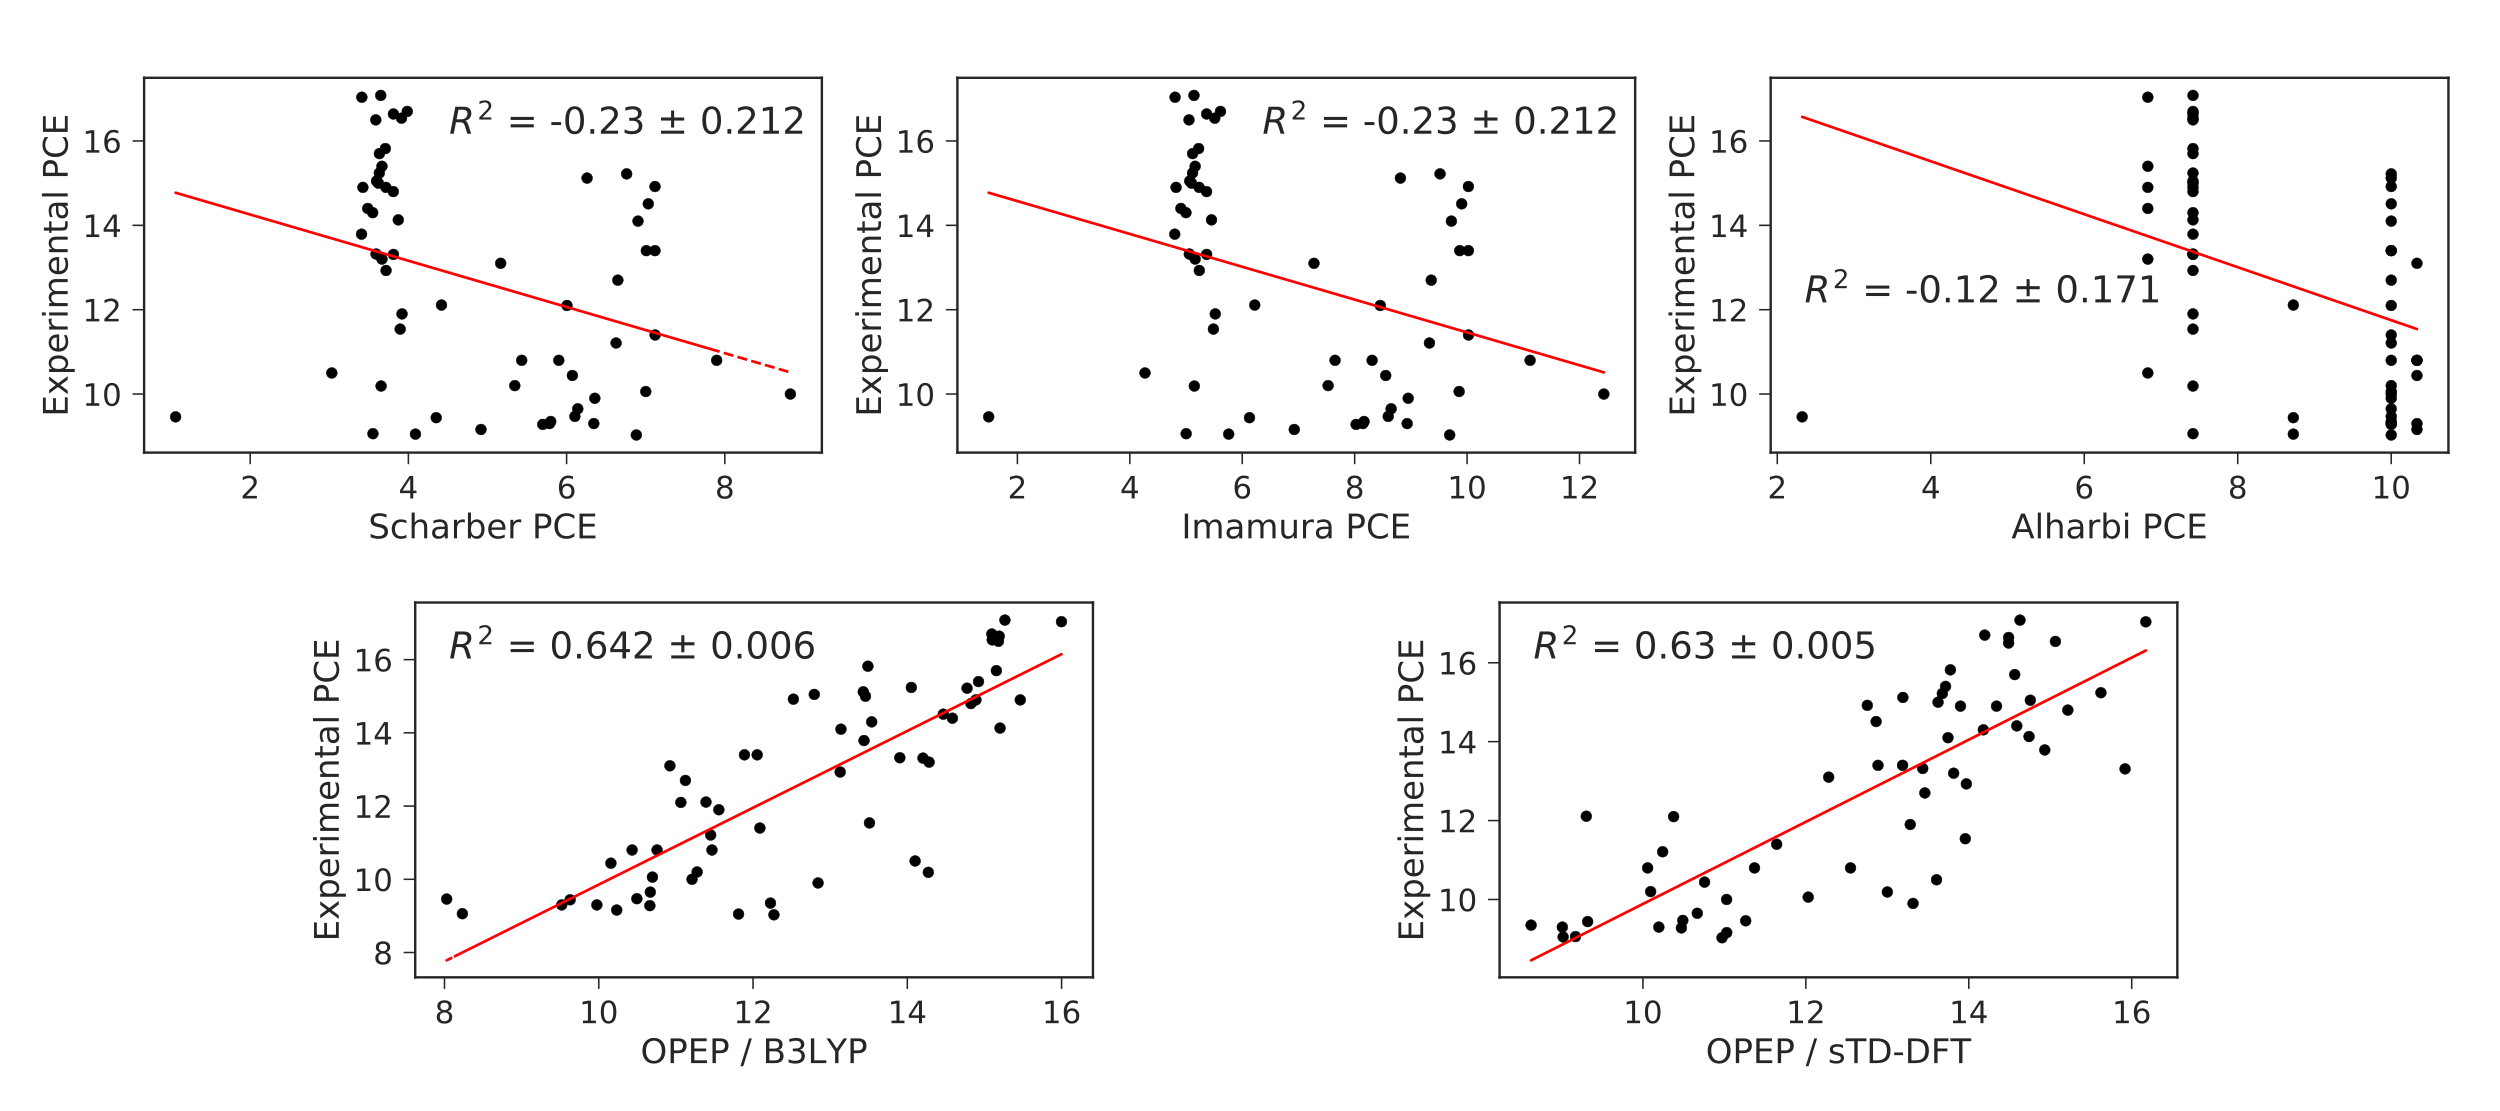 <?xml version="1.0" encoding="utf-8" standalone="no"?>
<!DOCTYPE svg PUBLIC "-//W3C//DTD SVG 1.1//EN"
  "http://www.w3.org/Graphics/SVG/1.1/DTD/svg11.dtd">
<!-- Created with matplotlib (https://matplotlib.org/) -->
<svg height="576pt" version="1.1" viewBox="0 0 1296 576" width="1296pt" xmlns="http://www.w3.org/2000/svg" xmlns:xlink="http://www.w3.org/1999/xlink">
 <defs>
  <style type="text/css">
*{stroke-linecap:butt;stroke-linejoin:round;}
  </style>
 </defs>
 <g id="figure_1">
  <g id="patch_1">
   <path d="M 0 576 
L 1296 576 
L 1296 0 
L 0 0 
z
" style="fill:#ffffff;"/>
  </g>
  <g id="axes_1">
   <g id="patch_2">
    <path d="M 74.711 234.63 
L 426.05 234.63 
L 426.05 40.32 
L 74.711 40.32 
z
" style="fill:#ffffff;"/>
   </g>
   <g id="matplotlib.axis_1">
    <g id="xtick_1">
     <g id="line2d_1">
      <defs>
       <path d="M 0 0 
L 0 6 
" id="mc7e88ce24b" style="stroke:#262626;stroke-width:0.8;"/>
      </defs>
      <g>
       <use style="fill:#262626;stroke:#262626;stroke-width:0.8;" x="129.685" xlink:href="#mc7e88ce24b" y="234.63"/>
      </g>
     </g>
     <g id="text_1">
      <!-- 2 -->
      <defs>
       <path d="M 19.188 8.297 
L 53.609 8.297 
L 53.609 0 
L 7.328 0 
L 7.328 8.297 
Q 12.938 14.109 22.625 23.891 
Q 32.328 33.688 34.812 36.531 
Q 39.547 41.844 41.422 45.531 
Q 43.312 49.219 43.312 52.781 
Q 43.312 58.594 39.234 62.25 
Q 35.156 65.922 28.609 65.922 
Q 23.969 65.922 18.812 64.312 
Q 13.672 62.703 7.812 59.422 
L 7.812 69.391 
Q 13.766 71.781 18.938 73 
Q 24.125 74.219 28.422 74.219 
Q 39.75 74.219 46.484 68.547 
Q 53.219 62.891 53.219 53.422 
Q 53.219 48.922 51.531 44.891 
Q 49.859 40.875 45.406 35.406 
Q 44.188 33.984 37.641 27.219 
Q 31.109 20.453 19.188 8.297 
z
" id="DejaVuSans-50"/>
      </defs>
      <g style="fill:#262626;" transform="translate(124.595 258.387)scale(0.16 -0.16)">
       <use xlink:href="#DejaVuSans-50"/>
      </g>
     </g>
    </g>
    <g id="xtick_2">
     <g id="line2d_2">
      <g>
       <use style="fill:#262626;stroke:#262626;stroke-width:0.8;" x="211.706" xlink:href="#mc7e88ce24b" y="234.63"/>
      </g>
     </g>
     <g id="text_2">
      <!-- 4 -->
      <defs>
       <path d="M 37.797 64.312 
L 12.891 25.391 
L 37.797 25.391 
z
M 35.203 72.906 
L 47.609 72.906 
L 47.609 25.391 
L 58.016 25.391 
L 58.016 17.188 
L 47.609 17.188 
L 47.609 0 
L 37.797 0 
L 37.797 17.188 
L 4.891 17.188 
L 4.891 26.703 
z
" id="DejaVuSans-52"/>
      </defs>
      <g style="fill:#262626;" transform="translate(206.616 258.387)scale(0.16 -0.16)">
       <use xlink:href="#DejaVuSans-52"/>
      </g>
     </g>
    </g>
    <g id="xtick_3">
     <g id="line2d_3">
      <g>
       <use style="fill:#262626;stroke:#262626;stroke-width:0.8;" x="293.728" xlink:href="#mc7e88ce24b" y="234.63"/>
      </g>
     </g>
     <g id="text_3">
      <!-- 6 -->
      <defs>
       <path d="M 33.016 40.375 
Q 26.375 40.375 22.484 35.828 
Q 18.609 31.297 18.609 23.391 
Q 18.609 15.531 22.484 10.953 
Q 26.375 6.391 33.016 6.391 
Q 39.656 6.391 43.531 10.953 
Q 47.406 15.531 47.406 23.391 
Q 47.406 31.297 43.531 35.828 
Q 39.656 40.375 33.016 40.375 
z
M 52.594 71.297 
L 52.594 62.312 
Q 48.875 64.062 45.094 64.984 
Q 41.312 65.922 37.594 65.922 
Q 27.828 65.922 22.672 59.328 
Q 17.531 52.734 16.797 39.406 
Q 19.672 43.656 24.016 45.922 
Q 28.375 48.188 33.594 48.188 
Q 44.578 48.188 50.953 41.516 
Q 57.328 34.859 57.328 23.391 
Q 57.328 12.156 50.688 5.359 
Q 44.047 -1.422 33.016 -1.422 
Q 20.359 -1.422 13.672 8.266 
Q 6.984 17.969 6.984 36.375 
Q 6.984 53.656 15.188 63.938 
Q 23.391 74.219 37.203 74.219 
Q 40.922 74.219 44.703 73.484 
Q 48.484 72.75 52.594 71.297 
z
" id="DejaVuSans-54"/>
      </defs>
      <g style="fill:#262626;" transform="translate(288.638 258.387)scale(0.16 -0.16)">
       <use xlink:href="#DejaVuSans-54"/>
      </g>
     </g>
    </g>
    <g id="xtick_4">
     <g id="line2d_4">
      <g>
       <use style="fill:#262626;stroke:#262626;stroke-width:0.8;" x="375.75" xlink:href="#mc7e88ce24b" y="234.63"/>
      </g>
     </g>
     <g id="text_4">
      <!-- 8 -->
      <defs>
       <path d="M 31.781 34.625 
Q 24.75 34.625 20.719 30.859 
Q 16.703 27.094 16.703 20.516 
Q 16.703 13.922 20.719 10.156 
Q 24.75 6.391 31.781 6.391 
Q 38.812 6.391 42.859 10.172 
Q 46.922 13.969 46.922 20.516 
Q 46.922 27.094 42.891 30.859 
Q 38.875 34.625 31.781 34.625 
z
M 21.922 38.812 
Q 15.578 40.375 12.031 44.719 
Q 8.5 49.078 8.5 55.328 
Q 8.5 64.062 14.719 69.141 
Q 20.953 74.219 31.781 74.219 
Q 42.672 74.219 48.875 69.141 
Q 55.078 64.062 55.078 55.328 
Q 55.078 49.078 51.531 44.719 
Q 48 40.375 41.703 38.812 
Q 48.828 37.156 52.797 32.312 
Q 56.781 27.484 56.781 20.516 
Q 56.781 9.906 50.312 4.234 
Q 43.844 -1.422 31.781 -1.422 
Q 19.734 -1.422 13.25 4.234 
Q 6.781 9.906 6.781 20.516 
Q 6.781 27.484 10.781 32.312 
Q 14.797 37.156 21.922 38.812 
z
M 18.312 54.391 
Q 18.312 48.734 21.844 45.562 
Q 25.391 42.391 31.781 42.391 
Q 38.141 42.391 41.719 45.562 
Q 45.312 48.734 45.312 54.391 
Q 45.312 60.062 41.719 63.234 
Q 38.141 66.406 31.781 66.406 
Q 25.391 66.406 21.844 63.234 
Q 18.312 60.062 18.312 54.391 
z
" id="DejaVuSans-56"/>
      </defs>
      <g style="fill:#262626;" transform="translate(370.66 258.387)scale(0.16 -0.16)">
       <use xlink:href="#DejaVuSans-56"/>
      </g>
     </g>
    </g>
    <g id="text_5">
     <!-- Scharber PCE -->
     <defs>
      <path d="M 53.516 70.516 
L 53.516 60.891 
Q 47.906 63.578 42.922 64.891 
Q 37.938 66.219 33.297 66.219 
Q 25.25 66.219 20.875 63.094 
Q 16.5 59.969 16.5 54.203 
Q 16.5 49.359 19.406 46.891 
Q 22.312 44.438 30.422 42.922 
L 36.375 41.703 
Q 47.406 39.594 52.656 34.297 
Q 57.906 29 57.906 20.125 
Q 57.906 9.516 50.797 4.047 
Q 43.703 -1.422 29.984 -1.422 
Q 24.812 -1.422 18.969 -0.25 
Q 13.141 0.922 6.891 3.219 
L 6.891 13.375 
Q 12.891 10.016 18.656 8.297 
Q 24.422 6.594 29.984 6.594 
Q 38.422 6.594 43.016 9.906 
Q 47.609 13.234 47.609 19.391 
Q 47.609 24.75 44.312 27.781 
Q 41.016 30.812 33.5 32.328 
L 27.484 33.5 
Q 16.453 35.688 11.516 40.375 
Q 6.594 45.062 6.594 53.422 
Q 6.594 63.094 13.406 68.656 
Q 20.219 74.219 32.172 74.219 
Q 37.312 74.219 42.625 73.281 
Q 47.953 72.359 53.516 70.516 
z
" id="DejaVuSans-83"/>
      <path d="M 48.781 52.594 
L 48.781 44.188 
Q 44.969 46.297 41.141 47.344 
Q 37.312 48.391 33.406 48.391 
Q 24.656 48.391 19.812 42.844 
Q 14.984 37.312 14.984 27.297 
Q 14.984 17.281 19.812 11.734 
Q 24.656 6.203 33.406 6.203 
Q 37.312 6.203 41.141 7.25 
Q 44.969 8.297 48.781 10.406 
L 48.781 2.094 
Q 45.016 0.344 40.984 -0.531 
Q 36.969 -1.422 32.422 -1.422 
Q 20.062 -1.422 12.781 6.344 
Q 5.516 14.109 5.516 27.297 
Q 5.516 40.672 12.859 48.328 
Q 20.219 56 33.016 56 
Q 37.156 56 41.109 55.141 
Q 45.062 54.297 48.781 52.594 
z
" id="DejaVuSans-99"/>
      <path d="M 54.891 33.016 
L 54.891 0 
L 45.906 0 
L 45.906 32.719 
Q 45.906 40.484 42.875 44.328 
Q 39.844 48.188 33.797 48.188 
Q 26.516 48.188 22.312 43.547 
Q 18.109 38.922 18.109 30.906 
L 18.109 0 
L 9.078 0 
L 9.078 75.984 
L 18.109 75.984 
L 18.109 46.188 
Q 21.344 51.125 25.703 53.562 
Q 30.078 56 35.797 56 
Q 45.219 56 50.047 50.172 
Q 54.891 44.344 54.891 33.016 
z
" id="DejaVuSans-104"/>
      <path d="M 34.281 27.484 
Q 23.391 27.484 19.188 25 
Q 14.984 22.516 14.984 16.5 
Q 14.984 11.719 18.141 8.906 
Q 21.297 6.109 26.703 6.109 
Q 34.188 6.109 38.703 11.406 
Q 43.219 16.703 43.219 25.484 
L 43.219 27.484 
z
M 52.203 31.203 
L 52.203 0 
L 43.219 0 
L 43.219 8.297 
Q 40.141 3.328 35.547 0.953 
Q 30.953 -1.422 24.312 -1.422 
Q 15.922 -1.422 10.953 3.297 
Q 6 8.016 6 15.922 
Q 6 25.141 12.172 29.828 
Q 18.359 34.516 30.609 34.516 
L 43.219 34.516 
L 43.219 35.406 
Q 43.219 41.609 39.141 45 
Q 35.062 48.391 27.688 48.391 
Q 23 48.391 18.547 47.266 
Q 14.109 46.141 10.016 43.891 
L 10.016 52.203 
Q 14.938 54.109 19.578 55.047 
Q 24.219 56 28.609 56 
Q 40.484 56 46.344 49.844 
Q 52.203 43.703 52.203 31.203 
z
" id="DejaVuSans-97"/>
      <path d="M 41.109 46.297 
Q 39.594 47.172 37.812 47.578 
Q 36.031 48 33.891 48 
Q 26.266 48 22.188 43.047 
Q 18.109 38.094 18.109 28.812 
L 18.109 0 
L 9.078 0 
L 9.078 54.688 
L 18.109 54.688 
L 18.109 46.188 
Q 20.953 51.172 25.484 53.578 
Q 30.031 56 36.531 56 
Q 37.453 56 38.578 55.875 
Q 39.703 55.766 41.062 55.516 
z
" id="DejaVuSans-114"/>
      <path d="M 48.688 27.297 
Q 48.688 37.203 44.609 42.844 
Q 40.531 48.484 33.406 48.484 
Q 26.266 48.484 22.188 42.844 
Q 18.109 37.203 18.109 27.297 
Q 18.109 17.391 22.188 11.75 
Q 26.266 6.109 33.406 6.109 
Q 40.531 6.109 44.609 11.75 
Q 48.688 17.391 48.688 27.297 
z
M 18.109 46.391 
Q 20.953 51.266 25.266 53.625 
Q 29.594 56 35.594 56 
Q 45.562 56 51.781 48.094 
Q 58.016 40.188 58.016 27.297 
Q 58.016 14.406 51.781 6.484 
Q 45.562 -1.422 35.594 -1.422 
Q 29.594 -1.422 25.266 0.953 
Q 20.953 3.328 18.109 8.203 
L 18.109 0 
L 9.078 0 
L 9.078 75.984 
L 18.109 75.984 
z
" id="DejaVuSans-98"/>
      <path d="M 56.203 29.594 
L 56.203 25.203 
L 14.891 25.203 
Q 15.484 15.922 20.484 11.062 
Q 25.484 6.203 34.422 6.203 
Q 39.594 6.203 44.453 7.469 
Q 49.312 8.734 54.109 11.281 
L 54.109 2.781 
Q 49.266 0.734 44.188 -0.344 
Q 39.109 -1.422 33.891 -1.422 
Q 20.797 -1.422 13.156 6.188 
Q 5.516 13.812 5.516 26.812 
Q 5.516 40.234 12.766 48.109 
Q 20.016 56 32.328 56 
Q 43.359 56 49.781 48.891 
Q 56.203 41.797 56.203 29.594 
z
M 47.219 32.234 
Q 47.125 39.594 43.094 43.984 
Q 39.062 48.391 32.422 48.391 
Q 24.906 48.391 20.391 44.141 
Q 15.875 39.891 15.188 32.172 
z
" id="DejaVuSans-101"/>
      <path id="DejaVuSans-32"/>
      <path d="M 19.672 64.797 
L 19.672 37.406 
L 32.078 37.406 
Q 38.969 37.406 42.719 40.969 
Q 46.484 44.531 46.484 51.125 
Q 46.484 57.672 42.719 61.234 
Q 38.969 64.797 32.078 64.797 
z
M 9.812 72.906 
L 32.078 72.906 
Q 44.344 72.906 50.609 67.359 
Q 56.891 61.812 56.891 51.125 
Q 56.891 40.328 50.609 34.812 
Q 44.344 29.297 32.078 29.297 
L 19.672 29.297 
L 19.672 0 
L 9.812 0 
z
" id="DejaVuSans-80"/>
      <path d="M 64.406 67.281 
L 64.406 56.891 
Q 59.422 61.531 53.781 63.812 
Q 48.141 66.109 41.797 66.109 
Q 29.297 66.109 22.656 58.469 
Q 16.016 50.828 16.016 36.375 
Q 16.016 21.969 22.656 14.328 
Q 29.297 6.688 41.797 6.688 
Q 48.141 6.688 53.781 8.984 
Q 59.422 11.281 64.406 15.922 
L 64.406 5.609 
Q 59.234 2.094 53.438 0.328 
Q 47.656 -1.422 41.219 -1.422 
Q 24.656 -1.422 15.125 8.703 
Q 5.609 18.844 5.609 36.375 
Q 5.609 53.953 15.125 64.078 
Q 24.656 74.219 41.219 74.219 
Q 47.75 74.219 53.531 72.484 
Q 59.328 70.75 64.406 67.281 
z
" id="DejaVuSans-67"/>
      <path d="M 9.812 72.906 
L 55.906 72.906 
L 55.906 64.594 
L 19.672 64.594 
L 19.672 43.016 
L 54.391 43.016 
L 54.391 34.719 
L 19.672 34.719 
L 19.672 8.297 
L 56.781 8.297 
L 56.781 0 
L 9.812 0 
z
" id="DejaVuSans-69"/>
     </defs>
     <g style="fill:#262626;" transform="translate(190.941 279.088)scale(0.176 -0.176)">
      <use xlink:href="#DejaVuSans-83"/>
      <use x="63.477" xlink:href="#DejaVuSans-99"/>
      <use x="118.457" xlink:href="#DejaVuSans-104"/>
      <use x="181.836" xlink:href="#DejaVuSans-97"/>
      <use x="243.115" xlink:href="#DejaVuSans-114"/>
      <use x="284.229" xlink:href="#DejaVuSans-98"/>
      <use x="347.705" xlink:href="#DejaVuSans-101"/>
      <use x="409.229" xlink:href="#DejaVuSans-114"/>
      <use x="450.342" xlink:href="#DejaVuSans-32"/>
      <use x="482.129" xlink:href="#DejaVuSans-80"/>
      <use x="542.432" xlink:href="#DejaVuSans-67"/>
      <use x="612.256" xlink:href="#DejaVuSans-69"/>
     </g>
    </g>
   </g>
   <g id="matplotlib.axis_2">
    <g id="ytick_1">
     <g id="line2d_5">
      <defs>
       <path d="M 0 0 
L -6 0 
" id="m49b61bcdf8" style="stroke:#262626;stroke-width:0.8;"/>
      </defs>
      <g>
       <use style="fill:#262626;stroke:#262626;stroke-width:0.8;" x="74.711" xlink:href="#m49b61bcdf8" y="204.277"/>
      </g>
     </g>
     <g id="text_6">
      <!-- 10 -->
      <defs>
       <path d="M 12.406 8.297 
L 28.516 8.297 
L 28.516 63.922 
L 10.984 60.406 
L 10.984 69.391 
L 28.422 72.906 
L 38.281 72.906 
L 38.281 8.297 
L 54.391 8.297 
L 54.391 0 
L 12.406 0 
z
" id="DejaVuSans-49"/>
       <path d="M 31.781 66.406 
Q 24.172 66.406 20.328 58.906 
Q 16.5 51.422 16.5 36.375 
Q 16.5 21.391 20.328 13.891 
Q 24.172 6.391 31.781 6.391 
Q 39.453 6.391 43.281 13.891 
Q 47.125 21.391 47.125 36.375 
Q 47.125 51.422 43.281 58.906 
Q 39.453 66.406 31.781 66.406 
z
M 31.781 74.219 
Q 44.047 74.219 50.516 64.516 
Q 56.984 54.828 56.984 36.375 
Q 56.984 17.969 50.516 8.266 
Q 44.047 -1.422 31.781 -1.422 
Q 19.531 -1.422 13.062 8.266 
Q 6.594 17.969 6.594 36.375 
Q 6.594 54.828 13.062 64.516 
Q 19.531 74.219 31.781 74.219 
z
" id="DejaVuSans-48"/>
      </defs>
      <g style="fill:#262626;" transform="translate(42.751 210.356)scale(0.16 -0.16)">
       <use xlink:href="#DejaVuSans-49"/>
       <use x="63.623" xlink:href="#DejaVuSans-48"/>
      </g>
     </g>
    </g>
    <g id="ytick_2">
     <g id="line2d_6">
      <g>
       <use style="fill:#262626;stroke:#262626;stroke-width:0.8;" x="74.711" xlink:href="#m49b61bcdf8" y="160.544"/>
      </g>
     </g>
     <g id="text_7">
      <!-- 12 -->
      <g style="fill:#262626;" transform="translate(42.751 166.623)scale(0.16 -0.16)">
       <use xlink:href="#DejaVuSans-49"/>
       <use x="63.623" xlink:href="#DejaVuSans-50"/>
      </g>
     </g>
    </g>
    <g id="ytick_3">
     <g id="line2d_7">
      <g>
       <use style="fill:#262626;stroke:#262626;stroke-width:0.8;" x="74.711" xlink:href="#m49b61bcdf8" y="116.811"/>
      </g>
     </g>
     <g id="text_8">
      <!-- 14 -->
      <g style="fill:#262626;" transform="translate(42.751 122.89)scale(0.16 -0.16)">
       <use xlink:href="#DejaVuSans-49"/>
       <use x="63.623" xlink:href="#DejaVuSans-52"/>
      </g>
     </g>
    </g>
    <g id="ytick_4">
     <g id="line2d_8">
      <g>
       <use style="fill:#262626;stroke:#262626;stroke-width:0.8;" x="74.711" xlink:href="#m49b61bcdf8" y="73.078"/>
      </g>
     </g>
     <g id="text_9">
      <!-- 16 -->
      <g style="fill:#262626;" transform="translate(42.751 79.157)scale(0.16 -0.16)">
       <use xlink:href="#DejaVuSans-49"/>
       <use x="63.623" xlink:href="#DejaVuSans-54"/>
      </g>
     </g>
    </g>
    <g id="text_10">
     <!-- Experimental PCE -->
     <defs>
      <path d="M 54.891 54.688 
L 35.109 28.078 
L 55.906 0 
L 45.312 0 
L 29.391 21.484 
L 13.484 0 
L 2.875 0 
L 24.125 28.609 
L 4.688 54.688 
L 15.281 54.688 
L 29.781 35.203 
L 44.281 54.688 
z
" id="DejaVuSans-120"/>
      <path d="M 18.109 8.203 
L 18.109 -20.797 
L 9.078 -20.797 
L 9.078 54.688 
L 18.109 54.688 
L 18.109 46.391 
Q 20.953 51.266 25.266 53.625 
Q 29.594 56 35.594 56 
Q 45.562 56 51.781 48.094 
Q 58.016 40.188 58.016 27.297 
Q 58.016 14.406 51.781 6.484 
Q 45.562 -1.422 35.594 -1.422 
Q 29.594 -1.422 25.266 0.953 
Q 20.953 3.328 18.109 8.203 
z
M 48.688 27.297 
Q 48.688 37.203 44.609 42.844 
Q 40.531 48.484 33.406 48.484 
Q 26.266 48.484 22.188 42.844 
Q 18.109 37.203 18.109 27.297 
Q 18.109 17.391 22.188 11.75 
Q 26.266 6.109 33.406 6.109 
Q 40.531 6.109 44.609 11.75 
Q 48.688 17.391 48.688 27.297 
z
" id="DejaVuSans-112"/>
      <path d="M 9.422 54.688 
L 18.406 54.688 
L 18.406 0 
L 9.422 0 
z
M 9.422 75.984 
L 18.406 75.984 
L 18.406 64.594 
L 9.422 64.594 
z
" id="DejaVuSans-105"/>
      <path d="M 52 44.188 
Q 55.375 50.25 60.062 53.125 
Q 64.75 56 71.094 56 
Q 79.641 56 84.281 50.016 
Q 88.922 44.047 88.922 33.016 
L 88.922 0 
L 79.891 0 
L 79.891 32.719 
Q 79.891 40.578 77.094 44.375 
Q 74.312 48.188 68.609 48.188 
Q 61.625 48.188 57.562 43.547 
Q 53.516 38.922 53.516 30.906 
L 53.516 0 
L 44.484 0 
L 44.484 32.719 
Q 44.484 40.625 41.703 44.406 
Q 38.922 48.188 33.109 48.188 
Q 26.219 48.188 22.156 43.531 
Q 18.109 38.875 18.109 30.906 
L 18.109 0 
L 9.078 0 
L 9.078 54.688 
L 18.109 54.688 
L 18.109 46.188 
Q 21.188 51.219 25.484 53.609 
Q 29.781 56 35.688 56 
Q 41.656 56 45.828 52.969 
Q 50 49.953 52 44.188 
z
" id="DejaVuSans-109"/>
      <path d="M 54.891 33.016 
L 54.891 0 
L 45.906 0 
L 45.906 32.719 
Q 45.906 40.484 42.875 44.328 
Q 39.844 48.188 33.797 48.188 
Q 26.516 48.188 22.312 43.547 
Q 18.109 38.922 18.109 30.906 
L 18.109 0 
L 9.078 0 
L 9.078 54.688 
L 18.109 54.688 
L 18.109 46.188 
Q 21.344 51.125 25.703 53.562 
Q 30.078 56 35.797 56 
Q 45.219 56 50.047 50.172 
Q 54.891 44.344 54.891 33.016 
z
" id="DejaVuSans-110"/>
      <path d="M 18.312 70.219 
L 18.312 54.688 
L 36.812 54.688 
L 36.812 47.703 
L 18.312 47.703 
L 18.312 18.016 
Q 18.312 11.328 20.141 9.422 
Q 21.969 7.516 27.594 7.516 
L 36.812 7.516 
L 36.812 0 
L 27.594 0 
Q 17.188 0 13.234 3.875 
Q 9.281 7.766 9.281 18.016 
L 9.281 47.703 
L 2.688 47.703 
L 2.688 54.688 
L 9.281 54.688 
L 9.281 70.219 
z
" id="DejaVuSans-116"/>
      <path d="M 9.422 75.984 
L 18.406 75.984 
L 18.406 0 
L 9.422 0 
z
" id="DejaVuSans-108"/>
     </defs>
     <g style="fill:#262626;" transform="translate(35.091 215.967)rotate(-90)scale(0.176 -0.176)">
      <use xlink:href="#DejaVuSans-69"/>
      <use x="63.184" xlink:href="#DejaVuSans-120"/>
      <use x="122.363" xlink:href="#DejaVuSans-112"/>
      <use x="185.84" xlink:href="#DejaVuSans-101"/>
      <use x="247.363" xlink:href="#DejaVuSans-114"/>
      <use x="288.477" xlink:href="#DejaVuSans-105"/>
      <use x="316.26" xlink:href="#DejaVuSans-109"/>
      <use x="413.672" xlink:href="#DejaVuSans-101"/>
      <use x="475.195" xlink:href="#DejaVuSans-110"/>
      <use x="538.574" xlink:href="#DejaVuSans-116"/>
      <use x="577.783" xlink:href="#DejaVuSans-97"/>
      <use x="639.062" xlink:href="#DejaVuSans-108"/>
      <use x="666.846" xlink:href="#DejaVuSans-32"/>
      <use x="698.633" xlink:href="#DejaVuSans-80"/>
      <use x="758.936" xlink:href="#DejaVuSans-67"/>
      <use x="828.76" xlink:href="#DejaVuSans-69"/>
     </g>
    </g>
   </g>
   <g id="PathCollection_1">
    <defs>
     <path d="M 0 2.8 
C 0.743 2.8 1.455 2.505 1.98 1.98 
C 2.505 1.455 2.8 0.743 2.8 0 
C 2.8 -0.743 2.505 -1.455 1.98 -1.98 
C 1.455 -2.505 0.743 -2.8 0 -2.8 
C -0.743 -2.8 -1.455 -2.505 -1.98 -1.98 
C -2.505 -1.455 -2.8 -0.743 -2.8 0 
C -2.8 0.743 -2.505 1.455 -1.98 1.98 
C -1.455 2.505 -0.743 2.8 0 2.8 
z
" id="m3cfe826959" style="stroke:#000000;stroke-width:0.24;"/>
    </defs>
    <g clip-path="url(#pb963638949)">
     <use style="stroke:#000000;stroke-width:0.24;" x="296.718" xlink:href="#m3cfe826959" y="194.656"/>
     <use style="stroke:#000000;stroke-width:0.24;" x="339.555" xlink:href="#m3cfe826959" y="96.694"/>
     <use style="stroke:#000000;stroke-width:0.24;" x="196.135" xlink:href="#m3cfe826959" y="94.944"/>
     <use style="stroke:#000000;stroke-width:0.24;" x="304.334" xlink:href="#m3cfe826959" y="92.321"/>
     <use style="stroke:#000000;stroke-width:0.24;" x="196.678" xlink:href="#m3cfe826959" y="79.638"/>
     <use style="stroke:#000000;stroke-width:0.24;" x="187.587" xlink:href="#m3cfe826959" y="50.402"/>
     <use style="stroke:#000000;stroke-width:0.24;" x="196.636" xlink:href="#m3cfe826959" y="89.697"/>
     <use style="stroke:#000000;stroke-width:0.24;" x="281.37" xlink:href="#m3cfe826959" y="220.021"/>
     <use style="stroke:#000000;stroke-width:0.24;" x="330.736" xlink:href="#m3cfe826959" y="114.624"/>
     <use style="stroke:#000000;stroke-width:0.24;" x="336.071" xlink:href="#m3cfe826959" y="105.659"/>
     <use style="stroke:#000000;stroke-width:0.24;" x="211.121" xlink:href="#m3cfe826959" y="57.771"/>
     <use style="stroke:#000000;stroke-width:0.24;" x="259.558" xlink:href="#m3cfe826959" y="136.491"/>
     <use style="stroke:#000000;stroke-width:0.24;" x="197.997" xlink:href="#m3cfe826959" y="86.198"/>
     <use style="stroke:#000000;stroke-width:0.24;" x="203.954" xlink:href="#m3cfe826959" y="59.083"/>
     <use style="stroke:#000000;stroke-width:0.24;" x="329.863" xlink:href="#m3cfe826959" y="225.488"/>
     <use style="stroke:#000000;stroke-width:0.24;" x="307.829" xlink:href="#m3cfe826959" y="219.584"/>
     <use style="stroke:#000000;stroke-width:0.24;" x="284.901" xlink:href="#m3cfe826959" y="219.584"/>
     <use style="stroke:#000000;stroke-width:0.24;" x="193.212" xlink:href="#m3cfe826959" y="110.251"/>
     <use style="stroke:#000000;stroke-width:0.24;" x="194.812" xlink:href="#m3cfe826959" y="62.145"/>
     <use style="stroke:#000000;stroke-width:0.24;" x="91.037" xlink:href="#m3cfe826959" y="216.085"/>
     <use style="stroke:#000000;stroke-width:0.24;" x="199.786" xlink:href="#m3cfe826959" y="77.014"/>
     <use style="stroke:#000000;stroke-width:0.24;" x="299.523" xlink:href="#m3cfe826959" y="211.931"/>
     <use style="stroke:#000000;stroke-width:0.24;" x="334.755" xlink:href="#m3cfe826959" y="202.965"/>
     <use style="stroke:#000000;stroke-width:0.24;" x="203.903" xlink:href="#m3cfe826959" y="99.318"/>
     <use style="stroke:#000000;stroke-width:0.24;" x="308.358" xlink:href="#m3cfe826959" y="206.464"/>
     <use style="stroke:#000000;stroke-width:0.24;" x="266.868" xlink:href="#m3cfe826959" y="199.904"/>
     <use style="stroke:#000000;stroke-width:0.24;" x="172.008" xlink:href="#m3cfe826959" y="193.344"/>
     <use style="stroke:#000000;stroke-width:0.24;" x="409.724" xlink:href="#m3cfe826959" y="204.277"/>
     <use style="stroke:#000000;stroke-width:0.24;" x="293.908" xlink:href="#m3cfe826959" y="158.358"/>
     <use style="stroke:#000000;stroke-width:0.24;" x="270.464" xlink:href="#m3cfe826959" y="186.784"/>
     <use style="stroke:#000000;stroke-width:0.24;" x="324.859" xlink:href="#m3cfe826959" y="90.134"/>
     <use style="stroke:#000000;stroke-width:0.24;" x="203.954" xlink:href="#m3cfe826959" y="131.899"/>
     <use style="stroke:#000000;stroke-width:0.24;" x="249.342" xlink:href="#m3cfe826959" y="222.645"/>
     <use style="stroke:#000000;stroke-width:0.24;" x="289.672" xlink:href="#m3cfe826959" y="186.784"/>
     <use style="stroke:#000000;stroke-width:0.24;" x="195.185" xlink:href="#m3cfe826959" y="93.851"/>
     <use style="stroke:#000000;stroke-width:0.24;" x="188.119" xlink:href="#m3cfe826959" y="97.131"/>
     <use style="stroke:#000000;stroke-width:0.24;" x="228.875" xlink:href="#m3cfe826959" y="158.139"/>
     <use style="stroke:#000000;stroke-width:0.24;" x="208.153" xlink:href="#m3cfe826959" y="61.27"/>
     <use style="stroke:#000000;stroke-width:0.24;" x="197.38" xlink:href="#m3cfe826959" y="49.462"/>
     <use style="stroke:#000000;stroke-width:0.24;" x="206.467" xlink:href="#m3cfe826959" y="113.968"/>
     <use style="stroke:#000000;stroke-width:0.24;" x="200.141" xlink:href="#m3cfe826959" y="140.208"/>
     <use style="stroke:#000000;stroke-width:0.24;" x="187.423" xlink:href="#m3cfe826959" y="121.403"/>
     <use style="stroke:#000000;stroke-width:0.24;" x="319.374" xlink:href="#m3cfe826959" y="177.819"/>
     <use style="stroke:#000000;stroke-width:0.24;" x="339.612" xlink:href="#m3cfe826959" y="173.664"/>
     <use style="stroke:#000000;stroke-width:0.24;" x="285.497" xlink:href="#m3cfe826959" y="218.491"/>
     <use style="stroke:#000000;stroke-width:0.24;" x="298.017" xlink:href="#m3cfe826959" y="215.867"/>
     <use style="stroke:#000000;stroke-width:0.24;" x="207.456" xlink:href="#m3cfe826959" y="170.603"/>
     <use style="stroke:#000000;stroke-width:0.24;" x="371.523" xlink:href="#m3cfe826959" y="186.784"/>
     <use style="stroke:#000000;stroke-width:0.24;" x="339.555" xlink:href="#m3cfe826959" y="129.931"/>
     <use style="stroke:#000000;stroke-width:0.24;" x="320.295" xlink:href="#m3cfe826959" y="145.238"/>
     <use style="stroke:#000000;stroke-width:0.24;" x="193.337" xlink:href="#m3cfe826959" y="224.832"/>
     <use style="stroke:#000000;stroke-width:0.24;" x="197.557" xlink:href="#m3cfe826959" y="200.123"/>
     <use style="stroke:#000000;stroke-width:0.24;" x="208.403" xlink:href="#m3cfe826959" y="162.731"/>
     <use style="stroke:#000000;stroke-width:0.24;" x="226.146" xlink:href="#m3cfe826959" y="216.523"/>
     <use style="stroke:#000000;stroke-width:0.24;" x="197.997" xlink:href="#m3cfe826959" y="134.304"/>
     <use style="stroke:#000000;stroke-width:0.24;" x="215.374" xlink:href="#m3cfe826959" y="225.051"/>
     <use style="stroke:#000000;stroke-width:0.24;" x="190.616" xlink:href="#m3cfe826959" y="108.064"/>
     <use style="stroke:#000000;stroke-width:0.24;" x="335.065" xlink:href="#m3cfe826959" y="129.931"/>
     <use style="stroke:#000000;stroke-width:0.24;" x="194.963" xlink:href="#m3cfe826959" y="131.68"/>
     <use style="stroke:#000000;stroke-width:0.24;" x="200.053" xlink:href="#m3cfe826959" y="97.131"/>
    </g>
   </g>
   <g id="line2d_9">
    <path clip-path="url(#pb963638949)" d="M 296.718 160.01 
L 339.555 172.525 
L 196.135 130.621 
L 304.334 162.235 
L 196.678 130.78 
L 187.587 128.124 
L 196.636 130.768 
L 281.37 155.525 
L 330.736 169.949 
L 336.071 171.508 
L 211.121 135 
L 259.558 149.152 
L 197.997 131.165 
L 203.954 132.906 
L 329.863 169.694 
L 307.829 163.256 
L 284.901 156.557 
L 193.212 129.767 
L 194.812 130.235 
L 91.037 99.914 
L 199.786 131.688 
L 299.523 160.829 
L 334.755 171.123 
L 203.903 132.891 
L 308.358 163.411 
L 266.868 151.288 
L 172.008 123.572 
L 409.724 193.027 
L 293.908 159.189 
L 270.464 152.339 
L 324.859 168.232 
L 203.954 132.906 
L 249.342 146.167 
L 289.672 157.951 
L 195.185 130.344 
L 188.119 128.279 
L 228.875 140.187 
L 208.153 134.133 
L 197.38 130.985 
L 206.467 133.64 
L 200.141 131.792 
L 187.423 128.076 
L 319.374 166.629 
L 339.612 172.542 
L 285.497 156.731 
L 298.017 160.389 
L 207.456 133.929 
L 371.523 181.866 
L 339.555 172.525 
L 320.295 166.898 
L 193.337 129.804 
L 197.557 131.037 
L 208.403 134.206 
L 226.146 139.39 
L 197.997 131.165 
L 215.374 136.242 
L 190.616 129.009 
L 335.065 171.214 
L 194.963 130.279 
L 200.053 131.766 
" style="fill:none;stroke:#ff0000;stroke-dasharray:5.18,2.24;stroke-dashoffset:0;stroke-width:1.4;"/>
   </g>
   <g id="patch_3">
    <path d="M 74.711 234.63 
L 74.711 40.32 
" style="fill:none;stroke:#262626;stroke-linecap:square;stroke-linejoin:miter;stroke-width:1.25;"/>
   </g>
   <g id="patch_4">
    <path d="M 426.05 234.63 
L 426.05 40.32 
" style="fill:none;stroke:#262626;stroke-linecap:square;stroke-linejoin:miter;stroke-width:1.25;"/>
   </g>
   <g id="patch_5">
    <path d="M 74.711 234.63 
L 426.05 234.63 
" style="fill:none;stroke:#262626;stroke-linecap:square;stroke-linejoin:miter;stroke-width:1.25;"/>
   </g>
   <g id="patch_6">
    <path d="M 74.711 40.32 
L 426.05 40.32 
" style="fill:none;stroke:#262626;stroke-linecap:square;stroke-linejoin:miter;stroke-width:1.25;"/>
   </g>
   <g id="text_11">
    <!-- $R^2$ = -0.23 ± 0.212 -->
    <defs>
     <path d="M 25.203 64.797 
L 20.219 38.922 
L 32.906 38.922 
Q 40.375 38.922 44.984 43.047 
Q 49.609 47.172 49.609 53.812 
Q 49.609 59.125 46.5 61.953 
Q 43.406 64.797 37.594 64.797 
z
M 43.312 35.016 
Q 46.438 34.281 48.516 31.391 
Q 50.594 28.516 53.328 19.922 
L 59.516 0 
L 49.125 0 
L 43.406 18.703 
Q 41.219 25.922 38.328 28.359 
Q 35.453 30.812 29.5 30.812 
L 18.609 30.812 
L 12.594 0 
L 2.688 0 
L 16.891 72.906 
L 39.109 72.906 
Q 49.219 72.906 54.609 68.328 
Q 60.016 63.766 60.016 55.172 
Q 60.016 47.562 55.422 41.984 
Q 50.828 36.422 43.312 35.016 
z
" id="DejaVuSans-Oblique-82"/>
     <path d="M 10.594 45.406 
L 73.188 45.406 
L 73.188 37.203 
L 10.594 37.203 
z
M 10.594 25.484 
L 73.188 25.484 
L 73.188 17.188 
L 10.594 17.188 
z
" id="DejaVuSans-61"/>
     <path d="M 4.891 31.391 
L 31.203 31.391 
L 31.203 23.391 
L 4.891 23.391 
z
" id="DejaVuSans-45"/>
     <path d="M 10.688 12.406 
L 21 12.406 
L 21 0 
L 10.688 0 
z
" id="DejaVuSans-46"/>
     <path d="M 40.578 39.312 
Q 47.656 37.797 51.625 33 
Q 55.609 28.219 55.609 21.188 
Q 55.609 10.406 48.188 4.484 
Q 40.766 -1.422 27.094 -1.422 
Q 22.516 -1.422 17.656 -0.516 
Q 12.797 0.391 7.625 2.203 
L 7.625 11.719 
Q 11.719 9.328 16.594 8.109 
Q 21.484 6.891 26.812 6.891 
Q 36.078 6.891 40.938 10.547 
Q 45.797 14.203 45.797 21.188 
Q 45.797 27.641 41.281 31.266 
Q 36.766 34.906 28.719 34.906 
L 20.219 34.906 
L 20.219 43.016 
L 29.109 43.016 
Q 36.375 43.016 40.234 45.922 
Q 44.094 48.828 44.094 54.297 
Q 44.094 59.906 40.109 62.906 
Q 36.141 65.922 28.719 65.922 
Q 24.656 65.922 20.016 65.031 
Q 15.375 64.156 9.812 62.312 
L 9.812 71.094 
Q 15.438 72.656 20.344 73.438 
Q 25.25 74.219 29.594 74.219 
Q 40.828 74.219 47.359 69.109 
Q 53.906 64.016 53.906 55.328 
Q 53.906 49.266 50.438 45.094 
Q 46.969 40.922 40.578 39.312 
z
" id="DejaVuSans-51"/>
     <path d="M 46 62.703 
L 46 43.797 
L 73.188 43.797 
L 73.188 35.5 
L 46 35.5 
L 46 16.609 
L 37.797 16.609 
L 37.797 35.5 
L 10.594 35.5 
L 10.594 43.797 
L 37.797 43.797 
L 37.797 62.703 
z
M 10.594 8.297 
L 73.188 8.297 
L 73.188 0 
L 10.594 0 
z
" id="DejaVuSans-177"/>
    </defs>
    <g style="fill:#262626;" transform="translate(232.814 69.466)scale(0.192 -0.192)">
     <use transform="translate(0 0.766)" xlink:href="#DejaVuSans-Oblique-82"/>
     <use transform="translate(76.499 39.047)scale(0.7)" xlink:href="#DejaVuSans-50"/>
     <use transform="translate(123.77 0.766)" xlink:href="#DejaVuSans-32"/>
     <use transform="translate(155.557 0.766)" xlink:href="#DejaVuSans-61"/>
     <use transform="translate(239.346 0.766)" xlink:href="#DejaVuSans-32"/>
     <use transform="translate(271.133 0.766)" xlink:href="#DejaVuSans-45"/>
     <use transform="translate(307.217 0.766)" xlink:href="#DejaVuSans-48"/>
     <use transform="translate(370.84 0.766)" xlink:href="#DejaVuSans-46"/>
     <use transform="translate(402.549 0.766)" xlink:href="#DejaVuSans-50"/>
     <use transform="translate(466.172 0.766)" xlink:href="#DejaVuSans-51"/>
     <use transform="translate(529.795 0.766)" xlink:href="#DejaVuSans-32"/>
     <use transform="translate(561.582 0.766)" xlink:href="#DejaVuSans-177"/>
     <use transform="translate(645.371 0.766)" xlink:href="#DejaVuSans-32"/>
     <use transform="translate(677.158 0.766)" xlink:href="#DejaVuSans-48"/>
     <use transform="translate(740.781 0.766)" xlink:href="#DejaVuSans-46"/>
     <use transform="translate(772.49 0.766)" xlink:href="#DejaVuSans-50"/>
     <use transform="translate(836.113 0.766)" xlink:href="#DejaVuSans-49"/>
     <use transform="translate(899.736 0.766)" xlink:href="#DejaVuSans-50"/>
    </g>
   </g>
  </g>
  <g id="axes_2">
   <g id="patch_7">
    <path d="M 496.318 234.63 
L 847.657 234.63 
L 847.657 40.32 
L 496.318 40.32 
z
" style="fill:#ffffff;"/>
   </g>
   <g id="matplotlib.axis_3">
    <g id="xtick_5">
     <g id="line2d_10">
      <g>
       <use style="fill:#262626;stroke:#262626;stroke-width:0.8;" x="527.419" xlink:href="#mc7e88ce24b" y="234.63"/>
      </g>
     </g>
     <g id="text_12">
      <!-- 2 -->
      <g style="fill:#262626;" transform="translate(522.329 258.387)scale(0.16 -0.16)">
       <use xlink:href="#DejaVuSans-50"/>
      </g>
     </g>
    </g>
    <g id="xtick_6">
     <g id="line2d_11">
      <g>
       <use style="fill:#262626;stroke:#262626;stroke-width:0.8;" x="585.699" xlink:href="#mc7e88ce24b" y="234.63"/>
      </g>
     </g>
     <g id="text_13">
      <!-- 4 -->
      <g style="fill:#262626;" transform="translate(580.609 258.387)scale(0.16 -0.16)">
       <use xlink:href="#DejaVuSans-52"/>
      </g>
     </g>
    </g>
    <g id="xtick_7">
     <g id="line2d_12">
      <g>
       <use style="fill:#262626;stroke:#262626;stroke-width:0.8;" x="643.979" xlink:href="#mc7e88ce24b" y="234.63"/>
      </g>
     </g>
     <g id="text_14">
      <!-- 6 -->
      <g style="fill:#262626;" transform="translate(638.889 258.387)scale(0.16 -0.16)">
       <use xlink:href="#DejaVuSans-54"/>
      </g>
     </g>
    </g>
    <g id="xtick_8">
     <g id="line2d_13">
      <g>
       <use style="fill:#262626;stroke:#262626;stroke-width:0.8;" x="702.259" xlink:href="#mc7e88ce24b" y="234.63"/>
      </g>
     </g>
     <g id="text_15">
      <!-- 8 -->
      <g style="fill:#262626;" transform="translate(697.169 258.387)scale(0.16 -0.16)">
       <use xlink:href="#DejaVuSans-56"/>
      </g>
     </g>
    </g>
    <g id="xtick_9">
     <g id="line2d_14">
      <g>
       <use style="fill:#262626;stroke:#262626;stroke-width:0.8;" x="760.539" xlink:href="#mc7e88ce24b" y="234.63"/>
      </g>
     </g>
     <g id="text_16">
      <!-- 10 -->
      <g style="fill:#262626;" transform="translate(750.359 258.387)scale(0.16 -0.16)">
       <use xlink:href="#DejaVuSans-49"/>
       <use x="63.623" xlink:href="#DejaVuSans-48"/>
      </g>
     </g>
    </g>
    <g id="xtick_10">
     <g id="line2d_15">
      <g>
       <use style="fill:#262626;stroke:#262626;stroke-width:0.8;" x="818.819" xlink:href="#mc7e88ce24b" y="234.63"/>
      </g>
     </g>
     <g id="text_17">
      <!-- 12 -->
      <g style="fill:#262626;" transform="translate(808.639 258.387)scale(0.16 -0.16)">
       <use xlink:href="#DejaVuSans-49"/>
       <use x="63.623" xlink:href="#DejaVuSans-50"/>
      </g>
     </g>
    </g>
    <g id="text_18">
     <!-- Imamura PCE -->
     <defs>
      <path d="M 9.812 72.906 
L 19.672 72.906 
L 19.672 0 
L 9.812 0 
z
" id="DejaVuSans-73"/>
      <path d="M 8.5 21.578 
L 8.5 54.688 
L 17.484 54.688 
L 17.484 21.922 
Q 17.484 14.156 20.5 10.266 
Q 23.531 6.391 29.594 6.391 
Q 36.859 6.391 41.078 11.031 
Q 45.312 15.672 45.312 23.688 
L 45.312 54.688 
L 54.297 54.688 
L 54.297 0 
L 45.312 0 
L 45.312 8.406 
Q 42.047 3.422 37.719 1 
Q 33.406 -1.422 27.688 -1.422 
Q 18.266 -1.422 13.375 4.438 
Q 8.5 10.297 8.5 21.578 
z
M 31.109 56 
z
" id="DejaVuSans-117"/>
     </defs>
     <g style="fill:#262626;" transform="translate(612.46 279.088)scale(0.176 -0.176)">
      <use xlink:href="#DejaVuSans-73"/>
      <use x="29.492" xlink:href="#DejaVuSans-109"/>
      <use x="126.904" xlink:href="#DejaVuSans-97"/>
      <use x="188.184" xlink:href="#DejaVuSans-109"/>
      <use x="285.596" xlink:href="#DejaVuSans-117"/>
      <use x="348.975" xlink:href="#DejaVuSans-114"/>
      <use x="390.088" xlink:href="#DejaVuSans-97"/>
      <use x="451.367" xlink:href="#DejaVuSans-32"/>
      <use x="483.154" xlink:href="#DejaVuSans-80"/>
      <use x="543.457" xlink:href="#DejaVuSans-67"/>
      <use x="613.281" xlink:href="#DejaVuSans-69"/>
     </g>
    </g>
   </g>
   <g id="matplotlib.axis_4">
    <g id="ytick_5">
     <g id="line2d_16">
      <g>
       <use style="fill:#262626;stroke:#262626;stroke-width:0.8;" x="496.318" xlink:href="#m49b61bcdf8" y="204.277"/>
      </g>
     </g>
     <g id="text_19">
      <!-- 10 -->
      <g style="fill:#262626;" transform="translate(464.358 210.356)scale(0.16 -0.16)">
       <use xlink:href="#DejaVuSans-49"/>
       <use x="63.623" xlink:href="#DejaVuSans-48"/>
      </g>
     </g>
    </g>
    <g id="ytick_6">
     <g id="line2d_17">
      <g>
       <use style="fill:#262626;stroke:#262626;stroke-width:0.8;" x="496.318" xlink:href="#m49b61bcdf8" y="160.544"/>
      </g>
     </g>
     <g id="text_20">
      <!-- 12 -->
      <g style="fill:#262626;" transform="translate(464.358 166.623)scale(0.16 -0.16)">
       <use xlink:href="#DejaVuSans-49"/>
       <use x="63.623" xlink:href="#DejaVuSans-50"/>
      </g>
     </g>
    </g>
    <g id="ytick_7">
     <g id="line2d_18">
      <g>
       <use style="fill:#262626;stroke:#262626;stroke-width:0.8;" x="496.318" xlink:href="#m49b61bcdf8" y="116.811"/>
      </g>
     </g>
     <g id="text_21">
      <!-- 14 -->
      <g style="fill:#262626;" transform="translate(464.358 122.89)scale(0.16 -0.16)">
       <use xlink:href="#DejaVuSans-49"/>
       <use x="63.623" xlink:href="#DejaVuSans-52"/>
      </g>
     </g>
    </g>
    <g id="ytick_8">
     <g id="line2d_19">
      <g>
       <use style="fill:#262626;stroke:#262626;stroke-width:0.8;" x="496.318" xlink:href="#m49b61bcdf8" y="73.078"/>
      </g>
     </g>
     <g id="text_22">
      <!-- 16 -->
      <g style="fill:#262626;" transform="translate(464.358 79.157)scale(0.16 -0.16)">
       <use xlink:href="#DejaVuSans-49"/>
       <use x="63.623" xlink:href="#DejaVuSans-54"/>
      </g>
     </g>
    </g>
    <g id="text_23">
     <!-- Experimental PCE -->
     <g style="fill:#262626;" transform="translate(456.698 215.967)rotate(-90)scale(0.176 -0.176)">
      <use xlink:href="#DejaVuSans-69"/>
      <use x="63.184" xlink:href="#DejaVuSans-120"/>
      <use x="122.363" xlink:href="#DejaVuSans-112"/>
      <use x="185.84" xlink:href="#DejaVuSans-101"/>
      <use x="247.363" xlink:href="#DejaVuSans-114"/>
      <use x="288.477" xlink:href="#DejaVuSans-105"/>
      <use x="316.26" xlink:href="#DejaVuSans-109"/>
      <use x="413.672" xlink:href="#DejaVuSans-101"/>
      <use x="475.195" xlink:href="#DejaVuSans-110"/>
      <use x="538.574" xlink:href="#DejaVuSans-116"/>
      <use x="577.783" xlink:href="#DejaVuSans-97"/>
      <use x="639.062" xlink:href="#DejaVuSans-108"/>
      <use x="666.846" xlink:href="#DejaVuSans-32"/>
      <use x="698.633" xlink:href="#DejaVuSans-80"/>
      <use x="758.936" xlink:href="#DejaVuSans-67"/>
      <use x="828.76" xlink:href="#DejaVuSans-69"/>
     </g>
    </g>
   </g>
   <g id="PathCollection_2">
    <g clip-path="url(#p8ab4b6ae80)">
     <use style="stroke:#000000;stroke-width:0.24;" x="718.355" xlink:href="#m3cfe826959" y="194.656"/>
     <use style="stroke:#000000;stroke-width:0.24;" x="761.22" xlink:href="#m3cfe826959" y="96.694"/>
     <use style="stroke:#000000;stroke-width:0.24;" x="617.707" xlink:href="#m3cfe826959" y="94.944"/>
     <use style="stroke:#000000;stroke-width:0.24;" x="725.976" xlink:href="#m3cfe826959" y="92.321"/>
     <use style="stroke:#000000;stroke-width:0.24;" x="618.25" xlink:href="#m3cfe826959" y="79.638"/>
     <use style="stroke:#000000;stroke-width:0.24;" x="609.154" xlink:href="#m3cfe826959" y="50.402"/>
     <use style="stroke:#000000;stroke-width:0.24;" x="618.209" xlink:href="#m3cfe826959" y="89.697"/>
     <use style="stroke:#000000;stroke-width:0.24;" x="702.997" xlink:href="#m3cfe826959" y="220.021"/>
     <use style="stroke:#000000;stroke-width:0.24;" x="752.395" xlink:href="#m3cfe826959" y="114.624"/>
     <use style="stroke:#000000;stroke-width:0.24;" x="757.734" xlink:href="#m3cfe826959" y="105.659"/>
     <use style="stroke:#000000;stroke-width:0.24;" x="632.702" xlink:href="#m3cfe826959" y="57.771"/>
     <use style="stroke:#000000;stroke-width:0.24;" x="681.171" xlink:href="#m3cfe826959" y="136.491"/>
     <use style="stroke:#000000;stroke-width:0.24;" x="619.57" xlink:href="#m3cfe826959" y="86.198"/>
     <use style="stroke:#000000;stroke-width:0.24;" x="625.531" xlink:href="#m3cfe826959" y="59.083"/>
     <use style="stroke:#000000;stroke-width:0.24;" x="751.522" xlink:href="#m3cfe826959" y="225.488"/>
     <use style="stroke:#000000;stroke-width:0.24;" x="729.474" xlink:href="#m3cfe826959" y="219.584"/>
     <use style="stroke:#000000;stroke-width:0.24;" x="706.531" xlink:href="#m3cfe826959" y="219.584"/>
     <use style="stroke:#000000;stroke-width:0.24;" x="614.782" xlink:href="#m3cfe826959" y="110.251"/>
     <use style="stroke:#000000;stroke-width:0.24;" x="616.383" xlink:href="#m3cfe826959" y="62.145"/>
     <use style="stroke:#000000;stroke-width:0.24;" x="512.541" xlink:href="#m3cfe826959" y="216.085"/>
     <use style="stroke:#000000;stroke-width:0.24;" x="621.36" xlink:href="#m3cfe826959" y="77.014"/>
     <use style="stroke:#000000;stroke-width:0.24;" x="721.162" xlink:href="#m3cfe826959" y="211.931"/>
     <use style="stroke:#000000;stroke-width:0.24;" x="756.417" xlink:href="#m3cfe826959" y="202.965"/>
     <use style="stroke:#000000;stroke-width:0.24;" x="625.48" xlink:href="#m3cfe826959" y="99.318"/>
     <use style="stroke:#000000;stroke-width:0.24;" x="730.003" xlink:href="#m3cfe826959" y="206.464"/>
     <use style="stroke:#000000;stroke-width:0.24;" x="688.486" xlink:href="#m3cfe826959" y="199.904"/>
     <use style="stroke:#000000;stroke-width:0.24;" x="593.565" xlink:href="#m3cfe826959" y="193.344"/>
     <use style="stroke:#000000;stroke-width:0.24;" x="831.434" xlink:href="#m3cfe826959" y="204.277"/>
     <use style="stroke:#000000;stroke-width:0.24;" x="715.543" xlink:href="#m3cfe826959" y="158.358"/>
     <use style="stroke:#000000;stroke-width:0.24;" x="692.084" xlink:href="#m3cfe826959" y="186.784"/>
     <use style="stroke:#000000;stroke-width:0.24;" x="746.514" xlink:href="#m3cfe826959" y="90.134"/>
     <use style="stroke:#000000;stroke-width:0.24;" x="625.531" xlink:href="#m3cfe826959" y="131.899"/>
     <use style="stroke:#000000;stroke-width:0.24;" x="670.949" xlink:href="#m3cfe826959" y="222.645"/>
     <use style="stroke:#000000;stroke-width:0.24;" x="711.304" xlink:href="#m3cfe826959" y="186.784"/>
     <use style="stroke:#000000;stroke-width:0.24;" x="616.757" xlink:href="#m3cfe826959" y="93.851"/>
     <use style="stroke:#000000;stroke-width:0.24;" x="609.686" xlink:href="#m3cfe826959" y="97.131"/>
     <use style="stroke:#000000;stroke-width:0.24;" x="650.468" xlink:href="#m3cfe826959" y="158.139"/>
     <use style="stroke:#000000;stroke-width:0.24;" x="629.733" xlink:href="#m3cfe826959" y="61.27"/>
     <use style="stroke:#000000;stroke-width:0.24;" x="618.953" xlink:href="#m3cfe826959" y="49.462"/>
     <use style="stroke:#000000;stroke-width:0.24;" x="628.046" xlink:href="#m3cfe826959" y="113.968"/>
     <use style="stroke:#000000;stroke-width:0.24;" x="621.716" xlink:href="#m3cfe826959" y="140.208"/>
     <use style="stroke:#000000;stroke-width:0.24;" x="608.989" xlink:href="#m3cfe826959" y="121.403"/>
     <use style="stroke:#000000;stroke-width:0.24;" x="741.026" xlink:href="#m3cfe826959" y="177.819"/>
     <use style="stroke:#000000;stroke-width:0.24;" x="761.277" xlink:href="#m3cfe826959" y="173.664"/>
     <use style="stroke:#000000;stroke-width:0.24;" x="707.127" xlink:href="#m3cfe826959" y="218.491"/>
     <use style="stroke:#000000;stroke-width:0.24;" x="719.655" xlink:href="#m3cfe826959" y="215.867"/>
     <use style="stroke:#000000;stroke-width:0.24;" x="629.035" xlink:href="#m3cfe826959" y="170.603"/>
     <use style="stroke:#000000;stroke-width:0.24;" x="793.208" xlink:href="#m3cfe826959" y="186.784"/>
     <use style="stroke:#000000;stroke-width:0.24;" x="761.22" xlink:href="#m3cfe826959" y="129.931"/>
     <use style="stroke:#000000;stroke-width:0.24;" x="741.947" xlink:href="#m3cfe826959" y="145.238"/>
     <use style="stroke:#000000;stroke-width:0.24;" x="614.907" xlink:href="#m3cfe826959" y="224.832"/>
     <use style="stroke:#000000;stroke-width:0.24;" x="619.13" xlink:href="#m3cfe826959" y="200.123"/>
     <use style="stroke:#000000;stroke-width:0.24;" x="629.983" xlink:href="#m3cfe826959" y="162.731"/>
     <use style="stroke:#000000;stroke-width:0.24;" x="647.737" xlink:href="#m3cfe826959" y="216.523"/>
     <use style="stroke:#000000;stroke-width:0.24;" x="619.57" xlink:href="#m3cfe826959" y="134.304"/>
     <use style="stroke:#000000;stroke-width:0.24;" x="636.958" xlink:href="#m3cfe826959" y="225.051"/>
     <use style="stroke:#000000;stroke-width:0.24;" x="612.184" xlink:href="#m3cfe826959" y="108.064"/>
     <use style="stroke:#000000;stroke-width:0.24;" x="756.727" xlink:href="#m3cfe826959" y="129.931"/>
     <use style="stroke:#000000;stroke-width:0.24;" x="616.534" xlink:href="#m3cfe826959" y="131.68"/>
     <use style="stroke:#000000;stroke-width:0.24;" x="621.627" xlink:href="#m3cfe826959" y="97.131"/>
    </g>
   </g>
   <g id="line2d_20">
    <path clip-path="url(#p8ab4b6ae80)" d="M 718.355 160.01 
L 761.22 172.525 
L 617.707 130.621 
L 725.976 162.235 
L 618.25 130.78 
L 609.154 128.124 
L 618.209 130.768 
L 702.997 155.525 
L 752.395 169.949 
L 757.734 171.508 
L 632.702 135 
L 681.171 149.152 
L 619.57 131.165 
L 625.531 132.906 
L 751.522 169.694 
L 729.474 163.256 
L 706.531 156.557 
L 614.782 129.767 
L 616.383 130.235 
L 512.541 99.914 
L 621.36 131.688 
L 721.162 160.829 
L 756.417 171.123 
L 625.48 132.891 
L 730.003 163.411 
L 688.486 151.288 
L 593.565 123.572 
L 831.434 193.027 
L 715.543 159.189 
L 692.084 152.339 
L 746.514 168.232 
L 625.531 132.906 
L 670.949 146.167 
L 711.304 157.951 
L 616.757 130.344 
L 609.686 128.279 
L 650.468 140.187 
L 629.733 134.133 
L 618.953 130.985 
L 628.046 133.64 
L 621.716 131.792 
L 608.989 128.076 
L 741.026 166.629 
L 761.277 172.542 
L 707.127 156.731 
L 719.655 160.389 
L 629.035 133.929 
L 793.208 181.866 
L 761.22 172.525 
L 741.947 166.898 
L 614.907 129.804 
L 619.13 131.037 
L 629.983 134.206 
L 647.737 139.39 
L 619.57 131.165 
L 636.958 136.242 
L 612.184 129.009 
L 756.727 171.214 
L 616.534 130.279 
L 621.627 131.766 
" style="fill:none;stroke:#ff0000;stroke-dasharray:5.18,2.24;stroke-dashoffset:0;stroke-width:1.4;"/>
   </g>
   <g id="patch_8">
    <path d="M 496.318 234.63 
L 496.318 40.32 
" style="fill:none;stroke:#262626;stroke-linecap:square;stroke-linejoin:miter;stroke-width:1.25;"/>
   </g>
   <g id="patch_9">
    <path d="M 847.657 234.63 
L 847.657 40.32 
" style="fill:none;stroke:#262626;stroke-linecap:square;stroke-linejoin:miter;stroke-width:1.25;"/>
   </g>
   <g id="patch_10">
    <path d="M 496.318 234.63 
L 847.657 234.63 
" style="fill:none;stroke:#262626;stroke-linecap:square;stroke-linejoin:miter;stroke-width:1.25;"/>
   </g>
   <g id="patch_11">
    <path d="M 496.318 40.32 
L 847.657 40.32 
" style="fill:none;stroke:#262626;stroke-linecap:square;stroke-linejoin:miter;stroke-width:1.25;"/>
   </g>
   <g id="text_24">
    <!-- $R^2$ = -0.23 ± 0.212 -->
    <g style="fill:#262626;" transform="translate(654.421 69.466)scale(0.192 -0.192)">
     <use transform="translate(0 0.766)" xlink:href="#DejaVuSans-Oblique-82"/>
     <use transform="translate(76.499 39.047)scale(0.7)" xlink:href="#DejaVuSans-50"/>
     <use transform="translate(123.77 0.766)" xlink:href="#DejaVuSans-32"/>
     <use transform="translate(155.557 0.766)" xlink:href="#DejaVuSans-61"/>
     <use transform="translate(239.346 0.766)" xlink:href="#DejaVuSans-32"/>
     <use transform="translate(271.133 0.766)" xlink:href="#DejaVuSans-45"/>
     <use transform="translate(307.217 0.766)" xlink:href="#DejaVuSans-48"/>
     <use transform="translate(370.84 0.766)" xlink:href="#DejaVuSans-46"/>
     <use transform="translate(402.549 0.766)" xlink:href="#DejaVuSans-50"/>
     <use transform="translate(466.172 0.766)" xlink:href="#DejaVuSans-51"/>
     <use transform="translate(529.795 0.766)" xlink:href="#DejaVuSans-32"/>
     <use transform="translate(561.582 0.766)" xlink:href="#DejaVuSans-177"/>
     <use transform="translate(645.371 0.766)" xlink:href="#DejaVuSans-32"/>
     <use transform="translate(677.158 0.766)" xlink:href="#DejaVuSans-48"/>
     <use transform="translate(740.781 0.766)" xlink:href="#DejaVuSans-46"/>
     <use transform="translate(772.49 0.766)" xlink:href="#DejaVuSans-50"/>
     <use transform="translate(836.113 0.766)" xlink:href="#DejaVuSans-49"/>
     <use transform="translate(899.736 0.766)" xlink:href="#DejaVuSans-50"/>
    </g>
   </g>
  </g>
  <g id="axes_3">
   <g id="patch_12">
    <path d="M 917.925 234.63 
L 1269.264 234.63 
L 1269.264 40.32 
L 917.925 40.32 
z
" style="fill:#ffffff;"/>
   </g>
   <g id="matplotlib.axis_5">
    <g id="xtick_11">
     <g id="line2d_21">
      <g>
       <use style="fill:#262626;stroke:#262626;stroke-width:0.8;" x="921.346" xlink:href="#mc7e88ce24b" y="234.63"/>
      </g>
     </g>
     <g id="text_25">
      <!-- 2 -->
      <g style="fill:#262626;" transform="translate(916.256 258.387)scale(0.16 -0.16)">
       <use xlink:href="#DejaVuSans-50"/>
      </g>
     </g>
    </g>
    <g id="xtick_12">
     <g id="line2d_22">
      <g>
       <use style="fill:#262626;stroke:#262626;stroke-width:0.8;" x="1000.909" xlink:href="#mc7e88ce24b" y="234.63"/>
      </g>
     </g>
     <g id="text_26">
      <!-- 4 -->
      <g style="fill:#262626;" transform="translate(995.819 258.387)scale(0.16 -0.16)">
       <use xlink:href="#DejaVuSans-52"/>
      </g>
     </g>
    </g>
    <g id="xtick_13">
     <g id="line2d_23">
      <g>
       <use style="fill:#262626;stroke:#262626;stroke-width:0.8;" x="1080.472" xlink:href="#mc7e88ce24b" y="234.63"/>
      </g>
     </g>
     <g id="text_27">
      <!-- 6 -->
      <g style="fill:#262626;" transform="translate(1075.382 258.387)scale(0.16 -0.16)">
       <use xlink:href="#DejaVuSans-54"/>
      </g>
     </g>
    </g>
    <g id="xtick_14">
     <g id="line2d_24">
      <g>
       <use style="fill:#262626;stroke:#262626;stroke-width:0.8;" x="1160.035" xlink:href="#mc7e88ce24b" y="234.63"/>
      </g>
     </g>
     <g id="text_28">
      <!-- 8 -->
      <g style="fill:#262626;" transform="translate(1154.945 258.387)scale(0.16 -0.16)">
       <use xlink:href="#DejaVuSans-56"/>
      </g>
     </g>
    </g>
    <g id="xtick_15">
     <g id="line2d_25">
      <g>
       <use style="fill:#262626;stroke:#262626;stroke-width:0.8;" x="1239.598" xlink:href="#mc7e88ce24b" y="234.63"/>
      </g>
     </g>
     <g id="text_29">
      <!-- 10 -->
      <g style="fill:#262626;" transform="translate(1229.418 258.387)scale(0.16 -0.16)">
       <use xlink:href="#DejaVuSans-49"/>
       <use x="63.623" xlink:href="#DejaVuSans-48"/>
      </g>
     </g>
    </g>
    <g id="text_30">
     <!-- Alharbi PCE -->
     <defs>
      <path d="M 34.188 63.188 
L 20.797 26.906 
L 47.609 26.906 
z
M 28.609 72.906 
L 39.797 72.906 
L 67.578 0 
L 57.328 0 
L 50.688 18.703 
L 17.828 18.703 
L 11.188 0 
L 0.781 0 
z
" id="DejaVuSans-65"/>
     </defs>
     <g style="fill:#262626;" transform="translate(1042.703 279.088)scale(0.176 -0.176)">
      <use xlink:href="#DejaVuSans-65"/>
      <use x="68.408" xlink:href="#DejaVuSans-108"/>
      <use x="96.191" xlink:href="#DejaVuSans-104"/>
      <use x="159.57" xlink:href="#DejaVuSans-97"/>
      <use x="220.85" xlink:href="#DejaVuSans-114"/>
      <use x="261.963" xlink:href="#DejaVuSans-98"/>
      <use x="325.439" xlink:href="#DejaVuSans-105"/>
      <use x="353.223" xlink:href="#DejaVuSans-32"/>
      <use x="385.01" xlink:href="#DejaVuSans-80"/>
      <use x="445.312" xlink:href="#DejaVuSans-67"/>
      <use x="515.137" xlink:href="#DejaVuSans-69"/>
     </g>
    </g>
   </g>
   <g id="matplotlib.axis_6">
    <g id="ytick_9">
     <g id="line2d_26">
      <g>
       <use style="fill:#262626;stroke:#262626;stroke-width:0.8;" x="917.925" xlink:href="#m49b61bcdf8" y="204.277"/>
      </g>
     </g>
     <g id="text_31">
      <!-- 10 -->
      <g style="fill:#262626;" transform="translate(885.965 210.356)scale(0.16 -0.16)">
       <use xlink:href="#DejaVuSans-49"/>
       <use x="63.623" xlink:href="#DejaVuSans-48"/>
      </g>
     </g>
    </g>
    <g id="ytick_10">
     <g id="line2d_27">
      <g>
       <use style="fill:#262626;stroke:#262626;stroke-width:0.8;" x="917.925" xlink:href="#m49b61bcdf8" y="160.544"/>
      </g>
     </g>
     <g id="text_32">
      <!-- 12 -->
      <g style="fill:#262626;" transform="translate(885.965 166.623)scale(0.16 -0.16)">
       <use xlink:href="#DejaVuSans-49"/>
       <use x="63.623" xlink:href="#DejaVuSans-50"/>
      </g>
     </g>
    </g>
    <g id="ytick_11">
     <g id="line2d_28">
      <g>
       <use style="fill:#262626;stroke:#262626;stroke-width:0.8;" x="917.925" xlink:href="#m49b61bcdf8" y="116.811"/>
      </g>
     </g>
     <g id="text_33">
      <!-- 14 -->
      <g style="fill:#262626;" transform="translate(885.965 122.89)scale(0.16 -0.16)">
       <use xlink:href="#DejaVuSans-49"/>
       <use x="63.623" xlink:href="#DejaVuSans-52"/>
      </g>
     </g>
    </g>
    <g id="ytick_12">
     <g id="line2d_29">
      <g>
       <use style="fill:#262626;stroke:#262626;stroke-width:0.8;" x="917.925" xlink:href="#m49b61bcdf8" y="73.078"/>
      </g>
     </g>
     <g id="text_34">
      <!-- 16 -->
      <g style="fill:#262626;" transform="translate(885.965 79.157)scale(0.16 -0.16)">
       <use xlink:href="#DejaVuSans-49"/>
       <use x="63.623" xlink:href="#DejaVuSans-54"/>
      </g>
     </g>
    </g>
    <g id="text_35">
     <!-- Experimental PCE -->
     <g style="fill:#262626;" transform="translate(878.305 215.967)rotate(-90)scale(0.176 -0.176)">
      <use xlink:href="#DejaVuSans-69"/>
      <use x="63.184" xlink:href="#DejaVuSans-120"/>
      <use x="122.363" xlink:href="#DejaVuSans-112"/>
      <use x="185.84" xlink:href="#DejaVuSans-101"/>
      <use x="247.363" xlink:href="#DejaVuSans-114"/>
      <use x="288.477" xlink:href="#DejaVuSans-105"/>
      <use x="316.26" xlink:href="#DejaVuSans-109"/>
      <use x="413.672" xlink:href="#DejaVuSans-101"/>
      <use x="475.195" xlink:href="#DejaVuSans-110"/>
      <use x="538.574" xlink:href="#DejaVuSans-116"/>
      <use x="577.783" xlink:href="#DejaVuSans-97"/>
      <use x="639.062" xlink:href="#DejaVuSans-108"/>
      <use x="666.846" xlink:href="#DejaVuSans-32"/>
      <use x="698.633" xlink:href="#DejaVuSans-80"/>
      <use x="758.936" xlink:href="#DejaVuSans-67"/>
      <use x="828.76" xlink:href="#DejaVuSans-69"/>
     </g>
    </g>
   </g>
   <g id="PathCollection_3">
    <g clip-path="url(#pf727c8ca4b)">
     <use style="stroke:#000000;stroke-width:0.24;" x="1252.948" xlink:href="#m3cfe826959" y="194.656"/>
     <use style="stroke:#000000;stroke-width:0.24;" x="1239.617" xlink:href="#m3cfe826959" y="96.694"/>
     <use style="stroke:#000000;stroke-width:0.24;" x="1136.844" xlink:href="#m3cfe826959" y="94.944"/>
     <use style="stroke:#000000;stroke-width:0.24;" x="1239.617" xlink:href="#m3cfe826959" y="92.321"/>
     <use style="stroke:#000000;stroke-width:0.24;" x="1136.844" xlink:href="#m3cfe826959" y="79.638"/>
     <use style="stroke:#000000;stroke-width:0.24;" x="1113.424" xlink:href="#m3cfe826959" y="50.402"/>
     <use style="stroke:#000000;stroke-width:0.24;" x="1136.844" xlink:href="#m3cfe826959" y="89.697"/>
     <use style="stroke:#000000;stroke-width:0.24;" x="1239.617" xlink:href="#m3cfe826959" y="220.021"/>
     <use style="stroke:#000000;stroke-width:0.24;" x="1239.617" xlink:href="#m3cfe826959" y="114.624"/>
     <use style="stroke:#000000;stroke-width:0.24;" x="1239.617" xlink:href="#m3cfe826959" y="105.659"/>
     <use style="stroke:#000000;stroke-width:0.24;" x="1136.844" xlink:href="#m3cfe826959" y="57.771"/>
     <use style="stroke:#000000;stroke-width:0.24;" x="1252.948" xlink:href="#m3cfe826959" y="136.491"/>
     <use style="stroke:#000000;stroke-width:0.24;" x="1113.424" xlink:href="#m3cfe826959" y="86.198"/>
     <use style="stroke:#000000;stroke-width:0.24;" x="1136.844" xlink:href="#m3cfe826959" y="59.083"/>
     <use style="stroke:#000000;stroke-width:0.24;" x="1239.617" xlink:href="#m3cfe826959" y="225.488"/>
     <use style="stroke:#000000;stroke-width:0.24;" x="1239.617" xlink:href="#m3cfe826959" y="219.584"/>
     <use style="stroke:#000000;stroke-width:0.24;" x="1252.948" xlink:href="#m3cfe826959" y="219.584"/>
     <use style="stroke:#000000;stroke-width:0.24;" x="1136.844" xlink:href="#m3cfe826959" y="110.251"/>
     <use style="stroke:#000000;stroke-width:0.24;" x="1136.844" xlink:href="#m3cfe826959" y="62.145"/>
     <use style="stroke:#000000;stroke-width:0.24;" x="934.241" xlink:href="#m3cfe826959" y="216.085"/>
     <use style="stroke:#000000;stroke-width:0.24;" x="1136.844" xlink:href="#m3cfe826959" y="77.014"/>
     <use style="stroke:#000000;stroke-width:0.24;" x="1239.617" xlink:href="#m3cfe826959" y="211.931"/>
     <use style="stroke:#000000;stroke-width:0.24;" x="1239.617" xlink:href="#m3cfe826959" y="202.965"/>
     <use style="stroke:#000000;stroke-width:0.24;" x="1136.844" xlink:href="#m3cfe826959" y="99.318"/>
     <use style="stroke:#000000;stroke-width:0.24;" x="1239.617" xlink:href="#m3cfe826959" y="206.464"/>
     <use style="stroke:#000000;stroke-width:0.24;" x="1239.617" xlink:href="#m3cfe826959" y="199.904"/>
     <use style="stroke:#000000;stroke-width:0.24;" x="1113.424" xlink:href="#m3cfe826959" y="193.344"/>
     <use style="stroke:#000000;stroke-width:0.24;" x="1239.617" xlink:href="#m3cfe826959" y="204.277"/>
     <use style="stroke:#000000;stroke-width:0.24;" x="1239.617" xlink:href="#m3cfe826959" y="158.358"/>
     <use style="stroke:#000000;stroke-width:0.24;" x="1252.948" xlink:href="#m3cfe826959" y="186.784"/>
     <use style="stroke:#000000;stroke-width:0.24;" x="1239.617" xlink:href="#m3cfe826959" y="90.134"/>
     <use style="stroke:#000000;stroke-width:0.24;" x="1136.844" xlink:href="#m3cfe826959" y="131.899"/>
     <use style="stroke:#000000;stroke-width:0.24;" x="1252.948" xlink:href="#m3cfe826959" y="222.645"/>
     <use style="stroke:#000000;stroke-width:0.24;" x="1252.948" xlink:href="#m3cfe826959" y="186.784"/>
     <use style="stroke:#000000;stroke-width:0.24;" x="1136.844" xlink:href="#m3cfe826959" y="93.851"/>
     <use style="stroke:#000000;stroke-width:0.24;" x="1136.844" xlink:href="#m3cfe826959" y="97.131"/>
     <use style="stroke:#000000;stroke-width:0.24;" x="1188.86" xlink:href="#m3cfe826959" y="158.139"/>
     <use style="stroke:#000000;stroke-width:0.24;" x="1136.844" xlink:href="#m3cfe826959" y="61.27"/>
     <use style="stroke:#000000;stroke-width:0.24;" x="1136.844" xlink:href="#m3cfe826959" y="49.462"/>
     <use style="stroke:#000000;stroke-width:0.24;" x="1136.844" xlink:href="#m3cfe826959" y="113.968"/>
     <use style="stroke:#000000;stroke-width:0.24;" x="1136.844" xlink:href="#m3cfe826959" y="140.208"/>
     <use style="stroke:#000000;stroke-width:0.24;" x="1136.844" xlink:href="#m3cfe826959" y="121.403"/>
     <use style="stroke:#000000;stroke-width:0.24;" x="1239.617" xlink:href="#m3cfe826959" y="177.819"/>
     <use style="stroke:#000000;stroke-width:0.24;" x="1239.617" xlink:href="#m3cfe826959" y="173.664"/>
     <use style="stroke:#000000;stroke-width:0.24;" x="1239.617" xlink:href="#m3cfe826959" y="218.491"/>
     <use style="stroke:#000000;stroke-width:0.24;" x="1239.617" xlink:href="#m3cfe826959" y="215.867"/>
     <use style="stroke:#000000;stroke-width:0.24;" x="1136.844" xlink:href="#m3cfe826959" y="170.603"/>
     <use style="stroke:#000000;stroke-width:0.24;" x="1239.617" xlink:href="#m3cfe826959" y="186.784"/>
     <use style="stroke:#000000;stroke-width:0.24;" x="1239.617" xlink:href="#m3cfe826959" y="129.931"/>
     <use style="stroke:#000000;stroke-width:0.24;" x="1239.617" xlink:href="#m3cfe826959" y="145.238"/>
     <use style="stroke:#000000;stroke-width:0.24;" x="1136.844" xlink:href="#m3cfe826959" y="224.832"/>
     <use style="stroke:#000000;stroke-width:0.24;" x="1136.844" xlink:href="#m3cfe826959" y="200.123"/>
     <use style="stroke:#000000;stroke-width:0.24;" x="1136.844" xlink:href="#m3cfe826959" y="162.731"/>
     <use style="stroke:#000000;stroke-width:0.24;" x="1188.86" xlink:href="#m3cfe826959" y="216.523"/>
     <use style="stroke:#000000;stroke-width:0.24;" x="1113.424" xlink:href="#m3cfe826959" y="134.304"/>
     <use style="stroke:#000000;stroke-width:0.24;" x="1188.86" xlink:href="#m3cfe826959" y="225.051"/>
     <use style="stroke:#000000;stroke-width:0.24;" x="1113.424" xlink:href="#m3cfe826959" y="108.064"/>
     <use style="stroke:#000000;stroke-width:0.24;" x="1239.617" xlink:href="#m3cfe826959" y="129.931"/>
     <use style="stroke:#000000;stroke-width:0.24;" x="1136.844" xlink:href="#m3cfe826959" y="131.68"/>
     <use style="stroke:#000000;stroke-width:0.24;" x="1113.424" xlink:href="#m3cfe826959" y="97.131"/>
    </g>
   </g>
   <g id="line2d_30">
    <path clip-path="url(#pf727c8ca4b)" d="M 1252.948 170.597 
L 1239.617 165.994 
L 1136.844 130.515 
L 1239.617 165.994 
L 1136.844 130.515 
L 1113.424 122.43 
L 1136.844 130.515 
L 1239.617 165.994 
L 1239.617 165.994 
L 1239.617 165.994 
L 1136.844 130.515 
L 1252.948 170.597 
L 1113.424 122.43 
L 1136.844 130.515 
L 1239.617 165.994 
L 1239.617 165.994 
L 1252.948 170.597 
L 1136.844 130.515 
L 1136.844 130.515 
L 934.241 60.572 
L 1136.844 130.515 
L 1239.617 165.994 
L 1239.617 165.994 
L 1136.844 130.515 
L 1239.617 165.994 
L 1239.617 165.994 
L 1113.424 122.43 
L 1239.617 165.994 
L 1239.617 165.994 
L 1252.948 170.597 
L 1239.617 165.994 
L 1136.844 130.515 
L 1252.948 170.597 
L 1252.948 170.597 
L 1136.844 130.515 
L 1136.844 130.515 
L 1188.86 148.472 
L 1136.844 130.515 
L 1136.844 130.515 
L 1136.844 130.515 
L 1136.844 130.515 
L 1136.844 130.515 
L 1239.617 165.994 
L 1239.617 165.994 
L 1239.617 165.994 
L 1239.617 165.994 
L 1136.844 130.515 
L 1239.617 165.994 
L 1239.617 165.994 
L 1239.617 165.994 
L 1136.844 130.515 
L 1136.844 130.515 
L 1136.844 130.515 
L 1188.86 148.472 
L 1113.424 122.43 
L 1188.86 148.472 
L 1113.424 122.43 
L 1239.617 165.994 
L 1136.844 130.515 
L 1113.424 122.43 
" style="fill:none;stroke:#ff0000;stroke-dasharray:5.18,2.24;stroke-dashoffset:0;stroke-width:1.4;"/>
   </g>
   <g id="patch_13">
    <path d="M 917.925 234.63 
L 917.925 40.32 
" style="fill:none;stroke:#262626;stroke-linecap:square;stroke-linejoin:miter;stroke-width:1.25;"/>
   </g>
   <g id="patch_14">
    <path d="M 1269.264 234.63 
L 1269.264 40.32 
" style="fill:none;stroke:#262626;stroke-linecap:square;stroke-linejoin:miter;stroke-width:1.25;"/>
   </g>
   <g id="patch_15">
    <path d="M 917.925 234.63 
L 1269.264 234.63 
" style="fill:none;stroke:#262626;stroke-linecap:square;stroke-linejoin:miter;stroke-width:1.25;"/>
   </g>
   <g id="patch_16">
    <path d="M 917.925 40.32 
L 1269.264 40.32 
" style="fill:none;stroke:#262626;stroke-linecap:square;stroke-linejoin:miter;stroke-width:1.25;"/>
   </g>
   <g id="text_36">
    <!-- $R^2$ = -0.12 ± 0.171 -->
    <defs>
     <path d="M 8.203 72.906 
L 55.078 72.906 
L 55.078 68.703 
L 28.609 0 
L 18.312 0 
L 43.219 64.594 
L 8.203 64.594 
z
" id="DejaVuSans-55"/>
    </defs>
    <g style="fill:#262626;" transform="translate(935.492 156.906)scale(0.192 -0.192)">
     <use transform="translate(0 0.766)" xlink:href="#DejaVuSans-Oblique-82"/>
     <use transform="translate(76.499 39.047)scale(0.7)" xlink:href="#DejaVuSans-50"/>
     <use transform="translate(123.77 0.766)" xlink:href="#DejaVuSans-32"/>
     <use transform="translate(155.557 0.766)" xlink:href="#DejaVuSans-61"/>
     <use transform="translate(239.346 0.766)" xlink:href="#DejaVuSans-32"/>
     <use transform="translate(271.133 0.766)" xlink:href="#DejaVuSans-45"/>
     <use transform="translate(307.217 0.766)" xlink:href="#DejaVuSans-48"/>
     <use transform="translate(370.84 0.766)" xlink:href="#DejaVuSans-46"/>
     <use transform="translate(402.627 0.766)" xlink:href="#DejaVuSans-49"/>
     <use transform="translate(466.25 0.766)" xlink:href="#DejaVuSans-50"/>
     <use transform="translate(529.873 0.766)" xlink:href="#DejaVuSans-32"/>
     <use transform="translate(561.66 0.766)" xlink:href="#DejaVuSans-177"/>
     <use transform="translate(645.449 0.766)" xlink:href="#DejaVuSans-32"/>
     <use transform="translate(677.236 0.766)" xlink:href="#DejaVuSans-48"/>
     <use transform="translate(740.86 0.766)" xlink:href="#DejaVuSans-46"/>
     <use transform="translate(772.647 0.766)" xlink:href="#DejaVuSans-49"/>
     <use transform="translate(836.27 0.766)" xlink:href="#DejaVuSans-55"/>
     <use transform="translate(899.893 0.766)" xlink:href="#DejaVuSans-49"/>
    </g>
   </g>
  </g>
  <g id="axes_4">
   <g id="patch_17">
    <path d="M 215.247 506.664 
L 566.586 506.664 
L 566.586 312.354 
L 215.247 312.354 
z
" style="fill:#ffffff;"/>
   </g>
   <g id="matplotlib.axis_7">
    <g id="xtick_16">
     <g id="line2d_31">
      <g>
       <use style="fill:#262626;stroke:#262626;stroke-width:0.8;" x="230.425" xlink:href="#mc7e88ce24b" y="506.664"/>
      </g>
     </g>
     <g id="text_37">
      <!-- 8 -->
      <g style="fill:#262626;" transform="translate(225.335 530.422)scale(0.16 -0.16)">
       <use xlink:href="#DejaVuSans-56"/>
      </g>
     </g>
    </g>
    <g id="xtick_17">
     <g id="line2d_32">
      <g>
       <use style="fill:#262626;stroke:#262626;stroke-width:0.8;" x="310.4" xlink:href="#mc7e88ce24b" y="506.664"/>
      </g>
     </g>
     <g id="text_38">
      <!-- 10 -->
      <g style="fill:#262626;" transform="translate(300.22 530.422)scale(0.16 -0.16)">
       <use xlink:href="#DejaVuSans-49"/>
       <use x="63.623" xlink:href="#DejaVuSans-48"/>
      </g>
     </g>
    </g>
    <g id="xtick_18">
     <g id="line2d_33">
      <g>
       <use style="fill:#262626;stroke:#262626;stroke-width:0.8;" x="390.375" xlink:href="#mc7e88ce24b" y="506.664"/>
      </g>
     </g>
     <g id="text_39">
      <!-- 12 -->
      <g style="fill:#262626;" transform="translate(380.195 530.422)scale(0.16 -0.16)">
       <use xlink:href="#DejaVuSans-49"/>
       <use x="63.623" xlink:href="#DejaVuSans-50"/>
      </g>
     </g>
    </g>
    <g id="xtick_19">
     <g id="line2d_34">
      <g>
       <use style="fill:#262626;stroke:#262626;stroke-width:0.8;" x="470.35" xlink:href="#mc7e88ce24b" y="506.664"/>
      </g>
     </g>
     <g id="text_40">
      <!-- 14 -->
      <g style="fill:#262626;" transform="translate(460.17 530.422)scale(0.16 -0.16)">
       <use xlink:href="#DejaVuSans-49"/>
       <use x="63.623" xlink:href="#DejaVuSans-52"/>
      </g>
     </g>
    </g>
    <g id="xtick_20">
     <g id="line2d_35">
      <g>
       <use style="fill:#262626;stroke:#262626;stroke-width:0.8;" x="550.325" xlink:href="#mc7e88ce24b" y="506.664"/>
      </g>
     </g>
     <g id="text_41">
      <!-- 16 -->
      <g style="fill:#262626;" transform="translate(540.145 530.422)scale(0.16 -0.16)">
       <use xlink:href="#DejaVuSans-49"/>
       <use x="63.623" xlink:href="#DejaVuSans-54"/>
      </g>
     </g>
    </g>
    <g id="text_42">
     <!-- OPEP / B3LYP -->
     <defs>
      <path d="M 39.406 66.219 
Q 28.656 66.219 22.328 58.203 
Q 16.016 50.203 16.016 36.375 
Q 16.016 22.609 22.328 14.594 
Q 28.656 6.594 39.406 6.594 
Q 50.141 6.594 56.422 14.594 
Q 62.703 22.609 62.703 36.375 
Q 62.703 50.203 56.422 58.203 
Q 50.141 66.219 39.406 66.219 
z
M 39.406 74.219 
Q 54.734 74.219 63.906 63.938 
Q 73.094 53.656 73.094 36.375 
Q 73.094 19.141 63.906 8.859 
Q 54.734 -1.422 39.406 -1.422 
Q 24.031 -1.422 14.812 8.828 
Q 5.609 19.094 5.609 36.375 
Q 5.609 53.656 14.812 63.938 
Q 24.031 74.219 39.406 74.219 
z
" id="DejaVuSans-79"/>
      <path d="M 25.391 72.906 
L 33.688 72.906 
L 8.297 -9.281 
L 0 -9.281 
z
" id="DejaVuSans-47"/>
      <path d="M 19.672 34.812 
L 19.672 8.109 
L 35.5 8.109 
Q 43.453 8.109 47.281 11.406 
Q 51.125 14.703 51.125 21.484 
Q 51.125 28.328 47.281 31.562 
Q 43.453 34.812 35.5 34.812 
z
M 19.672 64.797 
L 19.672 42.828 
L 34.281 42.828 
Q 41.5 42.828 45.031 45.531 
Q 48.578 48.25 48.578 53.812 
Q 48.578 59.328 45.031 62.062 
Q 41.5 64.797 34.281 64.797 
z
M 9.812 72.906 
L 35.016 72.906 
Q 46.297 72.906 52.391 68.219 
Q 58.5 63.531 58.5 54.891 
Q 58.5 48.188 55.375 44.234 
Q 52.25 40.281 46.188 39.312 
Q 53.469 37.75 57.5 32.781 
Q 61.531 27.828 61.531 20.406 
Q 61.531 10.641 54.891 5.312 
Q 48.25 0 35.984 0 
L 9.812 0 
z
" id="DejaVuSans-66"/>
      <path d="M 9.812 72.906 
L 19.672 72.906 
L 19.672 8.297 
L 55.172 8.297 
L 55.172 0 
L 9.812 0 
z
" id="DejaVuSans-76"/>
      <path d="M -0.203 72.906 
L 10.406 72.906 
L 30.609 42.922 
L 50.688 72.906 
L 61.281 72.906 
L 35.5 34.719 
L 35.5 0 
L 25.594 0 
L 25.594 34.719 
z
" id="DejaVuSans-89"/>
     </defs>
     <g style="fill:#262626;" transform="translate(332.055 551.122)scale(0.176 -0.176)">
      <use xlink:href="#DejaVuSans-79"/>
      <use x="78.711" xlink:href="#DejaVuSans-80"/>
      <use x="139.014" xlink:href="#DejaVuSans-69"/>
      <use x="202.197" xlink:href="#DejaVuSans-80"/>
      <use x="262.5" xlink:href="#DejaVuSans-32"/>
      <use x="294.287" xlink:href="#DejaVuSans-47"/>
      <use x="327.979" xlink:href="#DejaVuSans-32"/>
      <use x="359.766" xlink:href="#DejaVuSans-66"/>
      <use x="428.369" xlink:href="#DejaVuSans-51"/>
      <use x="491.992" xlink:href="#DejaVuSans-76"/>
      <use x="547.502" xlink:href="#DejaVuSans-89"/>
      <use x="608.586" xlink:href="#DejaVuSans-80"/>
     </g>
    </g>
   </g>
   <g id="matplotlib.axis_8">
    <g id="ytick_13">
     <g id="line2d_36">
      <g>
       <use style="fill:#262626;stroke:#262626;stroke-width:0.8;" x="215.247" xlink:href="#m49b61bcdf8" y="493.781"/>
      </g>
     </g>
     <g id="text_43">
      <!-- 8 -->
      <g style="fill:#262626;" transform="translate(193.467 499.86)scale(0.16 -0.16)">
       <use xlink:href="#DejaVuSans-56"/>
      </g>
     </g>
    </g>
    <g id="ytick_14">
     <g id="line2d_37">
      <g>
       <use style="fill:#262626;stroke:#262626;stroke-width:0.8;" x="215.247" xlink:href="#m49b61bcdf8" y="455.824"/>
      </g>
     </g>
     <g id="text_44">
      <!-- 10 -->
      <g style="fill:#262626;" transform="translate(183.287 461.902)scale(0.16 -0.16)">
       <use xlink:href="#DejaVuSans-49"/>
       <use x="63.623" xlink:href="#DejaVuSans-48"/>
      </g>
     </g>
    </g>
    <g id="ytick_15">
     <g id="line2d_38">
      <g>
       <use style="fill:#262626;stroke:#262626;stroke-width:0.8;" x="215.247" xlink:href="#m49b61bcdf8" y="417.866"/>
      </g>
     </g>
     <g id="text_45">
      <!-- 12 -->
      <g style="fill:#262626;" transform="translate(183.287 423.945)scale(0.16 -0.16)">
       <use xlink:href="#DejaVuSans-49"/>
       <use x="63.623" xlink:href="#DejaVuSans-50"/>
      </g>
     </g>
    </g>
    <g id="ytick_16">
     <g id="line2d_39">
      <g>
       <use style="fill:#262626;stroke:#262626;stroke-width:0.8;" x="215.247" xlink:href="#m49b61bcdf8" y="379.909"/>
      </g>
     </g>
     <g id="text_46">
      <!-- 14 -->
      <g style="fill:#262626;" transform="translate(183.287 385.988)scale(0.16 -0.16)">
       <use xlink:href="#DejaVuSans-49"/>
       <use x="63.623" xlink:href="#DejaVuSans-52"/>
      </g>
     </g>
    </g>
    <g id="ytick_17">
     <g id="line2d_40">
      <g>
       <use style="fill:#262626;stroke:#262626;stroke-width:0.8;" x="215.247" xlink:href="#m49b61bcdf8" y="341.952"/>
      </g>
     </g>
     <g id="text_47">
      <!-- 16 -->
      <g style="fill:#262626;" transform="translate(183.287 348.031)scale(0.16 -0.16)">
       <use xlink:href="#DejaVuSans-49"/>
       <use x="63.623" xlink:href="#DejaVuSans-54"/>
      </g>
     </g>
    </g>
    <g id="text_48">
     <!-- Experimental PCE -->
     <g style="fill:#262626;" transform="translate(175.626 488.001)rotate(-90)scale(0.176 -0.176)">
      <use xlink:href="#DejaVuSans-69"/>
      <use x="63.184" xlink:href="#DejaVuSans-120"/>
      <use x="122.363" xlink:href="#DejaVuSans-112"/>
      <use x="185.84" xlink:href="#DejaVuSans-101"/>
      <use x="247.363" xlink:href="#DejaVuSans-114"/>
      <use x="288.477" xlink:href="#DejaVuSans-105"/>
      <use x="316.26" xlink:href="#DejaVuSans-109"/>
      <use x="413.672" xlink:href="#DejaVuSans-101"/>
      <use x="475.195" xlink:href="#DejaVuSans-110"/>
      <use x="538.574" xlink:href="#DejaVuSans-116"/>
      <use x="577.783" xlink:href="#DejaVuSans-97"/>
      <use x="639.062" xlink:href="#DejaVuSans-108"/>
      <use x="666.846" xlink:href="#DejaVuSans-32"/>
      <use x="698.633" xlink:href="#DejaVuSans-80"/>
      <use x="758.936" xlink:href="#DejaVuSans-67"/>
      <use x="828.76" xlink:href="#DejaVuSans-69"/>
     </g>
    </g>
   </g>
   <g id="PathCollection_4">
    <g clip-path="url(#p11176e81a9)">
     <use style="stroke:#000000;stroke-width:0.24;" x="316.694" xlink:href="#m3cfe826959" y="447.473"/>
     <use style="stroke:#000000;stroke-width:0.24;" x="411.294" xlink:href="#m3cfe826959" y="362.449"/>
     <use style="stroke:#000000;stroke-width:0.24;" x="448.66" xlink:href="#m3cfe826959" y="360.931"/>
     <use style="stroke:#000000;stroke-width:0.24;" x="447.517" xlink:href="#m3cfe826959" y="358.653"/>
     <use style="stroke:#000000;stroke-width:0.24;" x="516.516" xlink:href="#m3cfe826959" y="347.646"/>
     <use style="stroke:#000000;stroke-width:0.24;" x="550.268" xlink:href="#m3cfe826959" y="322.271"/>
     <use style="stroke:#000000;stroke-width:0.24;" x="472.437" xlink:href="#m3cfe826959" y="356.376"/>
     <use style="stroke:#000000;stroke-width:0.24;" x="336.893" xlink:href="#m3cfe826959" y="469.488"/>
     <use style="stroke:#000000;stroke-width:0.24;" x="435.96" xlink:href="#m3cfe826959" y="378.011"/>
     <use style="stroke:#000000;stroke-width:0.24;" x="489.014" xlink:href="#m3cfe826959" y="370.23"/>
     <use style="stroke:#000000;stroke-width:0.24;" x="514.169" xlink:href="#m3cfe826959" y="328.667"/>
     <use style="stroke:#000000;stroke-width:0.24;" x="347.283" xlink:href="#m3cfe826959" y="396.99"/>
     <use style="stroke:#000000;stroke-width:0.24;" x="507.259" xlink:href="#m3cfe826959" y="353.339"/>
     <use style="stroke:#000000;stroke-width:0.24;" x="517.989" xlink:href="#m3cfe826959" y="329.806"/>
     <use style="stroke:#000000;stroke-width:0.24;" x="401.204" xlink:href="#m3cfe826959" y="474.233"/>
     <use style="stroke:#000000;stroke-width:0.24;" x="309.414" xlink:href="#m3cfe826959" y="469.109"/>
     <use style="stroke:#000000;stroke-width:0.24;" x="291.216" xlink:href="#m3cfe826959" y="469.109"/>
     <use style="stroke:#000000;stroke-width:0.24;" x="451.889" xlink:href="#m3cfe826959" y="374.216"/>
     <use style="stroke:#000000;stroke-width:0.24;" x="517.584" xlink:href="#m3cfe826959" y="332.463"/>
     <use style="stroke:#000000;stroke-width:0.24;" x="231.564" xlink:href="#m3cfe826959" y="466.072"/>
     <use style="stroke:#000000;stroke-width:0.24;" x="449.916" xlink:href="#m3cfe826959" y="345.368"/>
     <use style="stroke:#000000;stroke-width:0.24;" x="337.118" xlink:href="#m3cfe826959" y="462.466"/>
     <use style="stroke:#000000;stroke-width:0.24;" x="338.216" xlink:href="#m3cfe826959" y="454.685"/>
     <use style="stroke:#000000;stroke-width:0.24;" x="503.341" xlink:href="#m3cfe826959" y="364.726"/>
     <use style="stroke:#000000;stroke-width:0.24;" x="424.082" xlink:href="#m3cfe826959" y="457.722"/>
     <use style="stroke:#000000;stroke-width:0.24;" x="361.391" xlink:href="#m3cfe826959" y="452.028"/>
     <use style="stroke:#000000;stroke-width:0.24;" x="474.402" xlink:href="#m3cfe826959" y="446.334"/>
     <use style="stroke:#000000;stroke-width:0.24;" x="358.741" xlink:href="#m3cfe826959" y="455.824"/>
     <use style="stroke:#000000;stroke-width:0.24;" x="352.955" xlink:href="#m3cfe826959" y="415.969"/>
     <use style="stroke:#000000;stroke-width:0.24;" x="340.626" xlink:href="#m3cfe826959" y="440.641"/>
     <use style="stroke:#000000;stroke-width:0.24;" x="501.327" xlink:href="#m3cfe826959" y="356.755"/>
     <use style="stroke:#000000;stroke-width:0.24;" x="478.474" xlink:href="#m3cfe826959" y="393.004"/>
     <use style="stroke:#000000;stroke-width:0.24;" x="319.721" xlink:href="#m3cfe826959" y="471.766"/>
     <use style="stroke:#000000;stroke-width:0.24;" x="327.683" xlink:href="#m3cfe826959" y="440.641"/>
     <use style="stroke:#000000;stroke-width:0.24;" x="422.124" xlink:href="#m3cfe826959" y="359.982"/>
     <use style="stroke:#000000;stroke-width:0.24;" x="528.918" xlink:href="#m3cfe826959" y="362.828"/>
     <use style="stroke:#000000;stroke-width:0.24;" x="365.989" xlink:href="#m3cfe826959" y="415.779"/>
     <use style="stroke:#000000;stroke-width:0.24;" x="514.382" xlink:href="#m3cfe826959" y="331.704"/>
     <use style="stroke:#000000;stroke-width:0.24;" x="520.939" xlink:href="#m3cfe826959" y="321.455"/>
     <use style="stroke:#000000;stroke-width:0.24;" x="518.422" xlink:href="#m3cfe826959" y="377.442"/>
     <use style="stroke:#000000;stroke-width:0.24;" x="435.549" xlink:href="#m3cfe826959" y="400.216"/>
     <use style="stroke:#000000;stroke-width:0.24;" x="447.911" xlink:href="#m3cfe826959" y="383.895"/>
     <use style="stroke:#000000;stroke-width:0.24;" x="368.411" xlink:href="#m3cfe826959" y="432.86"/>
     <use style="stroke:#000000;stroke-width:0.24;" x="393.923" xlink:href="#m3cfe826959" y="429.254"/>
     <use style="stroke:#000000;stroke-width:0.24;" x="399.416" xlink:href="#m3cfe826959" y="468.16"/>
     <use style="stroke:#000000;stroke-width:0.24;" x="330.149" xlink:href="#m3cfe826959" y="465.882"/>
     <use style="stroke:#000000;stroke-width:0.24;" x="450.744" xlink:href="#m3cfe826959" y="426.597"/>
     <use style="stroke:#000000;stroke-width:0.24;" x="369.078" xlink:href="#m3cfe826959" y="440.641"/>
     <use style="stroke:#000000;stroke-width:0.24;" x="385.927" xlink:href="#m3cfe826959" y="391.296"/>
     <use style="stroke:#000000;stroke-width:0.24;" x="355.32" xlink:href="#m3cfe826959" y="404.581"/>
     <use style="stroke:#000000;stroke-width:0.24;" x="239.696" xlink:href="#m3cfe826959" y="473.664"/>
     <use style="stroke:#000000;stroke-width:0.24;" x="481.249" xlink:href="#m3cfe826959" y="452.218"/>
     <use style="stroke:#000000;stroke-width:0.24;" x="372.651" xlink:href="#m3cfe826959" y="419.764"/>
     <use style="stroke:#000000;stroke-width:0.24;" x="295.557" xlink:href="#m3cfe826959" y="466.452"/>
     <use style="stroke:#000000;stroke-width:0.24;" x="481.653" xlink:href="#m3cfe826959" y="395.092"/>
     <use style="stroke:#000000;stroke-width:0.24;" x="382.874" xlink:href="#m3cfe826959" y="473.853"/>
     <use style="stroke:#000000;stroke-width:0.24;" x="493.72" xlink:href="#m3cfe826959" y="372.318"/>
     <use style="stroke:#000000;stroke-width:0.24;" x="392.523" xlink:href="#m3cfe826959" y="391.296"/>
     <use style="stroke:#000000;stroke-width:0.24;" x="466.474" xlink:href="#m3cfe826959" y="392.815"/>
     <use style="stroke:#000000;stroke-width:0.24;" x="505.914" xlink:href="#m3cfe826959" y="362.828"/>
    </g>
   </g>
   <g id="line2d_41">
    <path clip-path="url(#p11176e81a9)" d="M 316.694 455.44 
L 411.294 408.334 
L 448.66 389.727 
L 447.517 390.296 
L 516.516 355.937 
L 550.268 339.13 
L 472.437 377.887 
L 336.893 445.382 
L 435.96 396.051 
L 489.014 369.632 
L 514.169 357.106 
L 347.283 440.208 
L 507.259 360.547 
L 517.989 355.204 
L 401.204 413.358 
L 309.414 459.066 
L 291.216 468.127 
L 451.889 388.119 
L 517.584 355.405 
L 231.564 497.832 
L 449.916 389.101 
L 337.118 445.27 
L 338.216 444.723 
L 503.341 362.498 
L 424.082 401.966 
L 361.391 433.183 
L 474.402 376.909 
L 358.741 434.503 
L 352.955 437.384 
L 340.626 443.523 
L 501.327 363.501 
L 478.474 374.88 
L 319.721 453.933 
L 327.683 449.969 
L 422.124 402.941 
L 528.918 349.761 
L 365.989 430.894 
L 514.382 357 
L 520.939 353.735 
L 518.422 354.988 
L 435.549 396.256 
L 447.911 390.1 
L 368.411 429.688 
L 393.923 416.984 
L 399.416 414.248 
L 330.149 448.741 
L 450.744 388.689 
L 369.078 429.355 
L 385.927 420.965 
L 355.32 436.207 
L 239.696 493.782 
L 481.249 373.499 
L 372.651 427.576 
L 295.557 465.966 
L 481.653 373.297 
L 382.874 422.485 
L 493.72 367.289 
L 392.523 417.681 
L 466.474 380.856 
L 505.914 361.217 
" style="fill:none;stroke:#ff0000;stroke-dasharray:5.18,2.24;stroke-dashoffset:0;stroke-width:1.4;"/>
   </g>
   <g id="patch_18">
    <path d="M 215.247 506.664 
L 215.247 312.354 
" style="fill:none;stroke:#262626;stroke-linecap:square;stroke-linejoin:miter;stroke-width:1.25;"/>
   </g>
   <g id="patch_19">
    <path d="M 566.586 506.664 
L 566.586 312.354 
" style="fill:none;stroke:#262626;stroke-linecap:square;stroke-linejoin:miter;stroke-width:1.25;"/>
   </g>
   <g id="patch_20">
    <path d="M 215.247 506.664 
L 566.586 506.664 
" style="fill:none;stroke:#262626;stroke-linecap:square;stroke-linejoin:miter;stroke-width:1.25;"/>
   </g>
   <g id="patch_21">
    <path d="M 215.247 312.354 
L 566.586 312.354 
" style="fill:none;stroke:#262626;stroke-linecap:square;stroke-linejoin:miter;stroke-width:1.25;"/>
   </g>
   <g id="text_49">
    <!-- $R^2$ = 0.642 ± 0.006 -->
    <g style="fill:#262626;" transform="translate(232.814 341.5)scale(0.192 -0.192)">
     <use transform="translate(0 0.766)" xlink:href="#DejaVuSans-Oblique-82"/>
     <use transform="translate(76.499 39.047)scale(0.7)" xlink:href="#DejaVuSans-50"/>
     <use transform="translate(123.77 0.766)" xlink:href="#DejaVuSans-32"/>
     <use transform="translate(155.557 0.766)" xlink:href="#DejaVuSans-61"/>
     <use transform="translate(239.346 0.766)" xlink:href="#DejaVuSans-32"/>
     <use transform="translate(271.133 0.766)" xlink:href="#DejaVuSans-48"/>
     <use transform="translate(334.756 0.766)" xlink:href="#DejaVuSans-46"/>
     <use transform="translate(366.543 0.766)" xlink:href="#DejaVuSans-54"/>
     <use transform="translate(430.166 0.766)" xlink:href="#DejaVuSans-52"/>
     <use transform="translate(493.789 0.766)" xlink:href="#DejaVuSans-50"/>
     <use transform="translate(557.412 0.766)" xlink:href="#DejaVuSans-32"/>
     <use transform="translate(589.199 0.766)" xlink:href="#DejaVuSans-177"/>
     <use transform="translate(672.988 0.766)" xlink:href="#DejaVuSans-32"/>
     <use transform="translate(704.776 0.766)" xlink:href="#DejaVuSans-48"/>
     <use transform="translate(768.399 0.766)" xlink:href="#DejaVuSans-46"/>
     <use transform="translate(800.186 0.766)" xlink:href="#DejaVuSans-48"/>
     <use transform="translate(863.809 0.766)" xlink:href="#DejaVuSans-48"/>
     <use transform="translate(927.432 0.766)" xlink:href="#DejaVuSans-54"/>
    </g>
   </g>
  </g>
  <g id="axes_5">
   <g id="patch_22">
    <path d="M 777.389 506.664 
L 1128.728 506.664 
L 1128.728 312.354 
L 777.389 312.354 
z
" style="fill:#ffffff;"/>
   </g>
   <g id="matplotlib.axis_9">
    <g id="xtick_21">
     <g id="line2d_42">
      <g>
       <use style="fill:#262626;stroke:#262626;stroke-width:0.8;" x="851.7" xlink:href="#mc7e88ce24b" y="506.664"/>
      </g>
     </g>
     <g id="text_50">
      <!-- 10 -->
      <g style="fill:#262626;" transform="translate(841.52 530.422)scale(0.16 -0.16)">
       <use xlink:href="#DejaVuSans-49"/>
       <use x="63.623" xlink:href="#DejaVuSans-48"/>
      </g>
     </g>
    </g>
    <g id="xtick_22">
     <g id="line2d_43">
      <g>
       <use style="fill:#262626;stroke:#262626;stroke-width:0.8;" x="936.159" xlink:href="#mc7e88ce24b" y="506.664"/>
      </g>
     </g>
     <g id="text_51">
      <!-- 12 -->
      <g style="fill:#262626;" transform="translate(925.979 530.422)scale(0.16 -0.16)">
       <use xlink:href="#DejaVuSans-49"/>
       <use x="63.623" xlink:href="#DejaVuSans-50"/>
      </g>
     </g>
    </g>
    <g id="xtick_23">
     <g id="line2d_44">
      <g>
       <use style="fill:#262626;stroke:#262626;stroke-width:0.8;" x="1020.618" xlink:href="#mc7e88ce24b" y="506.664"/>
      </g>
     </g>
     <g id="text_52">
      <!-- 14 -->
      <g style="fill:#262626;" transform="translate(1010.438 530.422)scale(0.16 -0.16)">
       <use xlink:href="#DejaVuSans-49"/>
       <use x="63.623" xlink:href="#DejaVuSans-52"/>
      </g>
     </g>
    </g>
    <g id="xtick_24">
     <g id="line2d_45">
      <g>
       <use style="fill:#262626;stroke:#262626;stroke-width:0.8;" x="1105.076" xlink:href="#mc7e88ce24b" y="506.664"/>
      </g>
     </g>
     <g id="text_53">
      <!-- 16 -->
      <g style="fill:#262626;" transform="translate(1094.896 530.422)scale(0.16 -0.16)">
       <use xlink:href="#DejaVuSans-49"/>
       <use x="63.623" xlink:href="#DejaVuSans-54"/>
      </g>
     </g>
    </g>
    <g id="text_54">
     <!-- OPEP / sTD-DFT -->
     <defs>
      <path d="M 44.281 53.078 
L 44.281 44.578 
Q 40.484 46.531 36.375 47.5 
Q 32.281 48.484 27.875 48.484 
Q 21.188 48.484 17.844 46.438 
Q 14.5 44.391 14.5 40.281 
Q 14.5 37.156 16.891 35.375 
Q 19.281 33.594 26.516 31.984 
L 29.594 31.297 
Q 39.156 29.25 43.188 25.516 
Q 47.219 21.781 47.219 15.094 
Q 47.219 7.469 41.188 3.016 
Q 35.156 -1.422 24.609 -1.422 
Q 20.219 -1.422 15.453 -0.562 
Q 10.688 0.297 5.422 2 
L 5.422 11.281 
Q 10.406 8.688 15.234 7.391 
Q 20.062 6.109 24.812 6.109 
Q 31.156 6.109 34.562 8.281 
Q 37.984 10.453 37.984 14.406 
Q 37.984 18.062 35.516 20.016 
Q 33.062 21.969 24.703 23.781 
L 21.578 24.516 
Q 13.234 26.266 9.516 29.906 
Q 5.812 33.547 5.812 39.891 
Q 5.812 47.609 11.281 51.797 
Q 16.75 56 26.812 56 
Q 31.781 56 36.172 55.266 
Q 40.578 54.547 44.281 53.078 
z
" id="DejaVuSans-115"/>
      <path d="M -0.297 72.906 
L 61.375 72.906 
L 61.375 64.594 
L 35.5 64.594 
L 35.5 0 
L 25.594 0 
L 25.594 64.594 
L -0.297 64.594 
z
" id="DejaVuSans-84"/>
      <path d="M 19.672 64.797 
L 19.672 8.109 
L 31.594 8.109 
Q 46.688 8.109 53.688 14.938 
Q 60.688 21.781 60.688 36.531 
Q 60.688 51.172 53.688 57.984 
Q 46.688 64.797 31.594 64.797 
z
M 9.812 72.906 
L 30.078 72.906 
Q 51.266 72.906 61.172 64.094 
Q 71.094 55.281 71.094 36.531 
Q 71.094 17.672 61.125 8.828 
Q 51.172 0 30.078 0 
L 9.812 0 
z
" id="DejaVuSans-68"/>
      <path d="M 9.812 72.906 
L 51.703 72.906 
L 51.703 64.594 
L 19.672 64.594 
L 19.672 43.109 
L 48.578 43.109 
L 48.578 34.812 
L 19.672 34.812 
L 19.672 0 
L 9.812 0 
z
" id="DejaVuSans-70"/>
     </defs>
     <g style="fill:#262626;" transform="translate(884.28 551.122)scale(0.176 -0.176)">
      <use xlink:href="#DejaVuSans-79"/>
      <use x="78.711" xlink:href="#DejaVuSans-80"/>
      <use x="139.014" xlink:href="#DejaVuSans-69"/>
      <use x="202.197" xlink:href="#DejaVuSans-80"/>
      <use x="262.5" xlink:href="#DejaVuSans-32"/>
      <use x="294.287" xlink:href="#DejaVuSans-47"/>
      <use x="327.979" xlink:href="#DejaVuSans-32"/>
      <use x="359.766" xlink:href="#DejaVuSans-115"/>
      <use x="411.865" xlink:href="#DejaVuSans-84"/>
      <use x="472.949" xlink:href="#DejaVuSans-68"/>
      <use x="549.951" xlink:href="#DejaVuSans-45"/>
      <use x="586.035" xlink:href="#DejaVuSans-68"/>
      <use x="663.037" xlink:href="#DejaVuSans-70"/>
      <use x="720.541" xlink:href="#DejaVuSans-84"/>
     </g>
    </g>
   </g>
   <g id="matplotlib.axis_10">
    <g id="ytick_18">
     <g id="line2d_46">
      <g>
       <use style="fill:#262626;stroke:#262626;stroke-width:0.8;" x="777.389" xlink:href="#m49b61bcdf8" y="466.291"/>
      </g>
     </g>
     <g id="text_55">
      <!-- 10 -->
      <g style="fill:#262626;" transform="translate(745.429 472.37)scale(0.16 -0.16)">
       <use xlink:href="#DejaVuSans-49"/>
       <use x="63.623" xlink:href="#DejaVuSans-48"/>
      </g>
     </g>
    </g>
    <g id="ytick_19">
     <g id="line2d_47">
      <g>
       <use style="fill:#262626;stroke:#262626;stroke-width:0.8;" x="777.389" xlink:href="#m49b61bcdf8" y="425.383"/>
      </g>
     </g>
     <g id="text_56">
      <!-- 12 -->
      <g style="fill:#262626;" transform="translate(745.429 431.461)scale(0.16 -0.16)">
       <use xlink:href="#DejaVuSans-49"/>
       <use x="63.623" xlink:href="#DejaVuSans-50"/>
      </g>
     </g>
    </g>
    <g id="ytick_20">
     <g id="line2d_48">
      <g>
       <use style="fill:#262626;stroke:#262626;stroke-width:0.8;" x="777.389" xlink:href="#m49b61bcdf8" y="384.475"/>
      </g>
     </g>
     <g id="text_57">
      <!-- 14 -->
      <g style="fill:#262626;" transform="translate(745.429 390.553)scale(0.16 -0.16)">
       <use xlink:href="#DejaVuSans-49"/>
       <use x="63.623" xlink:href="#DejaVuSans-52"/>
      </g>
     </g>
    </g>
    <g id="ytick_21">
     <g id="line2d_49">
      <g>
       <use style="fill:#262626;stroke:#262626;stroke-width:0.8;" x="777.389" xlink:href="#m49b61bcdf8" y="343.566"/>
      </g>
     </g>
     <g id="text_58">
      <!-- 16 -->
      <g style="fill:#262626;" transform="translate(745.429 349.645)scale(0.16 -0.16)">
       <use xlink:href="#DejaVuSans-49"/>
       <use x="63.623" xlink:href="#DejaVuSans-54"/>
      </g>
     </g>
    </g>
    <g id="text_59">
     <!-- Experimental PCE -->
     <g style="fill:#262626;" transform="translate(737.769 488.001)rotate(-90)scale(0.176 -0.176)">
      <use xlink:href="#DejaVuSans-69"/>
      <use x="63.184" xlink:href="#DejaVuSans-120"/>
      <use x="122.363" xlink:href="#DejaVuSans-112"/>
      <use x="185.84" xlink:href="#DejaVuSans-101"/>
      <use x="247.363" xlink:href="#DejaVuSans-114"/>
      <use x="288.477" xlink:href="#DejaVuSans-105"/>
      <use x="316.26" xlink:href="#DejaVuSans-109"/>
      <use x="413.672" xlink:href="#DejaVuSans-101"/>
      <use x="475.195" xlink:href="#DejaVuSans-110"/>
      <use x="538.574" xlink:href="#DejaVuSans-116"/>
      <use x="577.783" xlink:href="#DejaVuSans-97"/>
      <use x="639.062" xlink:href="#DejaVuSans-108"/>
      <use x="666.846" xlink:href="#DejaVuSans-32"/>
      <use x="698.633" xlink:href="#DejaVuSans-80"/>
      <use x="758.936" xlink:href="#DejaVuSans-67"/>
      <use x="828.76" xlink:href="#DejaVuSans-69"/>
     </g>
    </g>
   </g>
   <g id="PathCollection_5">
    <g clip-path="url(#p3203d4052a)">
     <use style="stroke:#000000;stroke-width:0.24;" x="883.649" xlink:href="#m3cfe826959" y="457.291"/>
     <use style="stroke:#000000;stroke-width:0.24;" x="968.015" xlink:href="#m3cfe826959" y="365.657"/>
     <use style="stroke:#000000;stroke-width:0.24;" x="1004.69" xlink:href="#m3cfe826959" y="364.02"/>
     <use style="stroke:#000000;stroke-width:0.24;" x="986.453" xlink:href="#m3cfe826959" y="361.566"/>
     <use style="stroke:#000000;stroke-width:0.24;" x="1044.439" xlink:href="#m3cfe826959" y="349.703"/>
     <use style="stroke:#000000;stroke-width:0.24;" x="1112.391" xlink:href="#m3cfe826959" y="322.356"/>
     <use style="stroke:#000000;stroke-width:0.24;" x="1089.115" xlink:href="#m3cfe826959" y="359.111"/>
     <use style="stroke:#000000;stroke-width:0.24;" x="871.627" xlink:href="#m3cfe826959" y="481.018"/>
     <use style="stroke:#000000;stroke-width:0.24;" x="1009.841" xlink:href="#m3cfe826959" y="382.429"/>
     <use style="stroke:#000000;stroke-width:0.24;" x="972.58" xlink:href="#m3cfe826959" y="374.043"/>
     <use style="stroke:#000000;stroke-width:0.24;" x="1028.887" xlink:href="#m3cfe826959" y="329.249"/>
     <use style="stroke:#000000;stroke-width:0.24;" x="947.989" xlink:href="#m3cfe826959" y="402.883"/>
     <use style="stroke:#000000;stroke-width:0.24;" x="1008.58" xlink:href="#m3cfe826959" y="355.839"/>
     <use style="stroke:#000000;stroke-width:0.24;" x="1041.273" xlink:href="#m3cfe826959" y="330.476"/>
     <use style="stroke:#000000;stroke-width:0.24;" x="892.692" xlink:href="#m3cfe826959" y="486.131"/>
     <use style="stroke:#000000;stroke-width:0.24;" x="859.947" xlink:href="#m3cfe826959" y="480.609"/>
     <use style="stroke:#000000;stroke-width:0.24;" x="809.915" xlink:href="#m3cfe826959" y="480.609"/>
     <use style="stroke:#000000;stroke-width:0.24;" x="1028.164" xlink:href="#m3cfe826959" y="378.338"/>
     <use style="stroke:#000000;stroke-width:0.24;" x="1041.268" xlink:href="#m3cfe826959" y="333.339"/>
     <use style="stroke:#000000;stroke-width:0.24;" x="904.968" xlink:href="#m3cfe826959" y="477.336"/>
     <use style="stroke:#000000;stroke-width:0.24;" x="1011.078" xlink:href="#m3cfe826959" y="347.248"/>
     <use style="stroke:#000000;stroke-width:0.24;" x="879.886" xlink:href="#m3cfe826959" y="473.45"/>
     <use style="stroke:#000000;stroke-width:0.24;" x="937.368" xlink:href="#m3cfe826959" y="465.064"/>
     <use style="stroke:#000000;stroke-width:0.24;" x="1071.964" xlink:href="#m3cfe826959" y="368.111"/>
     <use style="stroke:#000000;stroke-width:0.24;" x="991.718" xlink:href="#m3cfe826959" y="468.336"/>
     <use style="stroke:#000000;stroke-width:0.24;" x="855.709" xlink:href="#m3cfe826959" y="462.2"/>
     <use style="stroke:#000000;stroke-width:0.24;" x="1003.908" xlink:href="#m3cfe826959" y="456.064"/>
     <use style="stroke:#000000;stroke-width:0.24;" x="895.072" xlink:href="#m3cfe826959" y="466.291"/>
     <use style="stroke:#000000;stroke-width:0.24;" x="867.602" xlink:href="#m3cfe826959" y="423.337"/>
     <use style="stroke:#000000;stroke-width:0.24;" x="959.318" xlink:href="#m3cfe826959" y="449.928"/>
     <use style="stroke:#000000;stroke-width:0.24;" x="1006.913" xlink:href="#m3cfe826959" y="359.521"/>
     <use style="stroke:#000000;stroke-width:0.24;" x="1101.641" xlink:href="#m3cfe826959" y="398.588"/>
     <use style="stroke:#000000;stroke-width:0.24;" x="895.148" xlink:href="#m3cfe826959" y="483.472"/>
     <use style="stroke:#000000;stroke-width:0.24;" x="854.137" xlink:href="#m3cfe826959" y="449.928"/>
     <use style="stroke:#000000;stroke-width:0.24;" x="1052.527" xlink:href="#m3cfe826959" y="362.998"/>
     <use style="stroke:#000000;stroke-width:0.24;" x="1035.006" xlink:href="#m3cfe826959" y="366.066"/>
     <use style="stroke:#000000;stroke-width:0.24;" x="822.332" xlink:href="#m3cfe826959" y="423.133"/>
     <use style="stroke:#000000;stroke-width:0.24;" x="1065.526" xlink:href="#m3cfe826959" y="332.521"/>
     <use style="stroke:#000000;stroke-width:0.24;" x="1047.166" xlink:href="#m3cfe826959" y="321.476"/>
     <use style="stroke:#000000;stroke-width:0.24;" x="1051.86" xlink:href="#m3cfe826959" y="381.816"/>
     <use style="stroke:#000000;stroke-width:0.24;" x="1019.359" xlink:href="#m3cfe826959" y="406.36"/>
     <use style="stroke:#000000;stroke-width:0.24;" x="1060.012" xlink:href="#m3cfe826959" y="388.77"/>
     <use style="stroke:#000000;stroke-width:0.24;" x="861.908" xlink:href="#m3cfe826959" y="441.541"/>
     <use style="stroke:#000000;stroke-width:0.24;" x="921.021" xlink:href="#m3cfe826959" y="437.655"/>
     <use style="stroke:#000000;stroke-width:0.24;" x="793.726" xlink:href="#m3cfe826959" y="479.586"/>
     <use style="stroke:#000000;stroke-width:0.24;" x="872.365" xlink:href="#m3cfe826959" y="477.131"/>
     <use style="stroke:#000000;stroke-width:0.24;" x="1018.81" xlink:href="#m3cfe826959" y="434.792"/>
     <use style="stroke:#000000;stroke-width:0.24;" x="909.538" xlink:href="#m3cfe826959" y="449.928"/>
     <use style="stroke:#000000;stroke-width:0.24;" x="973.546" xlink:href="#m3cfe826959" y="396.747"/>
     <use style="stroke:#000000;stroke-width:0.24;" x="997.842" xlink:href="#m3cfe826959" y="411.065"/>
     <use style="stroke:#000000;stroke-width:0.24;" x="816.736" xlink:href="#m3cfe826959" y="485.518"/>
     <use style="stroke:#000000;stroke-width:0.24;" x="978.408" xlink:href="#m3cfe826959" y="462.405"/>
     <use style="stroke:#000000;stroke-width:0.24;" x="990.267" xlink:href="#m3cfe826959" y="427.428"/>
     <use style="stroke:#000000;stroke-width:0.24;" x="823.039" xlink:href="#m3cfe826959" y="477.745"/>
     <use style="stroke:#000000;stroke-width:0.24;" x="1012.771" xlink:href="#m3cfe826959" y="400.838"/>
     <use style="stroke:#000000;stroke-width:0.24;" x="810.322" xlink:href="#m3cfe826959" y="485.722"/>
     <use style="stroke:#000000;stroke-width:0.24;" x="1045.502" xlink:href="#m3cfe826959" y="376.293"/>
     <use style="stroke:#000000;stroke-width:0.24;" x="986.302" xlink:href="#m3cfe826959" y="396.747"/>
     <use style="stroke:#000000;stroke-width:0.24;" x="996.734" xlink:href="#m3cfe826959" y="398.383"/>
     <use style="stroke:#000000;stroke-width:0.24;" x="1016.312" xlink:href="#m3cfe826959" y="366.066"/>
    </g>
   </g>
   <g id="line2d_50">
    <path clip-path="url(#p3203d4052a)" d="M 883.649 452.509 
L 968.015 409.987 
L 1004.69 391.502 
L 986.453 400.694 
L 1044.439 371.468 
L 1112.391 337.218 
L 1089.115 348.95 
L 871.627 458.568 
L 1009.841 388.905 
L 972.58 407.686 
L 1028.887 379.306 
L 947.989 420.08 
L 1008.58 389.541 
L 1041.273 373.063 
L 892.692 447.951 
L 859.947 464.455 
L 809.915 489.672 
L 1028.164 379.67 
L 1041.268 373.065 
L 904.968 441.764 
L 1011.078 388.282 
L 879.886 454.405 
L 937.368 425.433 
L 1071.964 357.594 
L 991.718 398.04 
L 855.709 466.591 
L 1003.908 391.896 
L 895.072 446.751 
L 867.602 460.597 
L 959.318 414.37 
L 1006.913 390.381 
L 1101.641 342.637 
L 895.148 446.713 
L 854.137 467.384 
L 1052.527 367.391 
L 1035.006 376.222 
L 822.332 483.414 
L 1065.526 360.839 
L 1047.166 370.093 
L 1051.86 367.727 
L 1019.359 384.108 
L 1060.012 363.618 
L 861.908 463.467 
L 921.021 433.673 
L 793.726 497.832 
L 872.365 458.196 
L 1018.81 384.385 
L 909.538 439.46 
L 973.546 407.199 
L 997.842 394.953 
L 816.736 486.234 
L 978.408 404.748 
L 990.267 398.771 
L 823.039 483.057 
L 1012.771 387.428 
L 810.322 489.467 
L 1045.502 370.931 
L 986.302 400.77 
L 996.734 395.511 
L 1016.312 385.644 
" style="fill:none;stroke:#ff0000;stroke-dasharray:5.18,2.24;stroke-dashoffset:0;stroke-width:1.4;"/>
   </g>
   <g id="patch_23">
    <path d="M 777.389 506.664 
L 777.389 312.354 
" style="fill:none;stroke:#262626;stroke-linecap:square;stroke-linejoin:miter;stroke-width:1.25;"/>
   </g>
   <g id="patch_24">
    <path d="M 1128.728 506.664 
L 1128.728 312.354 
" style="fill:none;stroke:#262626;stroke-linecap:square;stroke-linejoin:miter;stroke-width:1.25;"/>
   </g>
   <g id="patch_25">
    <path d="M 777.389 506.664 
L 1128.728 506.664 
" style="fill:none;stroke:#262626;stroke-linecap:square;stroke-linejoin:miter;stroke-width:1.25;"/>
   </g>
   <g id="patch_26">
    <path d="M 777.389 312.354 
L 1128.728 312.354 
" style="fill:none;stroke:#262626;stroke-linecap:square;stroke-linejoin:miter;stroke-width:1.25;"/>
   </g>
   <g id="text_60">
    <!-- $R^2$ = 0.63 ± 0.005 -->
    <defs>
     <path d="M 10.797 72.906 
L 49.516 72.906 
L 49.516 64.594 
L 19.828 64.594 
L 19.828 46.734 
Q 21.969 47.469 24.109 47.828 
Q 26.266 48.188 28.422 48.188 
Q 40.625 48.188 47.75 41.5 
Q 54.891 34.812 54.891 23.391 
Q 54.891 11.625 47.562 5.094 
Q 40.234 -1.422 26.906 -1.422 
Q 22.312 -1.422 17.547 -0.641 
Q 12.797 0.141 7.719 1.703 
L 7.719 11.625 
Q 12.109 9.234 16.797 8.062 
Q 21.484 6.891 26.703 6.891 
Q 35.156 6.891 40.078 11.328 
Q 45.016 15.766 45.016 23.391 
Q 45.016 31 40.078 35.438 
Q 35.156 39.891 26.703 39.891 
Q 22.75 39.891 18.812 39.016 
Q 14.891 38.141 10.797 36.281 
z
" id="DejaVuSans-53"/>
    </defs>
    <g style="fill:#262626;" transform="translate(794.956 341.5)scale(0.192 -0.192)">
     <use transform="translate(0 0.766)" xlink:href="#DejaVuSans-Oblique-82"/>
     <use transform="translate(76.499 39.047)scale(0.7)" xlink:href="#DejaVuSans-50"/>
     <use transform="translate(123.77 0.766)" xlink:href="#DejaVuSans-32"/>
     <use transform="translate(155.557 0.766)" xlink:href="#DejaVuSans-61"/>
     <use transform="translate(239.346 0.766)" xlink:href="#DejaVuSans-32"/>
     <use transform="translate(271.133 0.766)" xlink:href="#DejaVuSans-48"/>
     <use transform="translate(334.756 0.766)" xlink:href="#DejaVuSans-46"/>
     <use transform="translate(366.543 0.766)" xlink:href="#DejaVuSans-54"/>
     <use transform="translate(430.166 0.766)" xlink:href="#DejaVuSans-51"/>
     <use transform="translate(493.789 0.766)" xlink:href="#DejaVuSans-32"/>
     <use transform="translate(525.576 0.766)" xlink:href="#DejaVuSans-177"/>
     <use transform="translate(609.365 0.766)" xlink:href="#DejaVuSans-32"/>
     <use transform="translate(641.153 0.766)" xlink:href="#DejaVuSans-48"/>
     <use transform="translate(704.776 0.766)" xlink:href="#DejaVuSans-46"/>
     <use transform="translate(736.563 0.766)" xlink:href="#DejaVuSans-48"/>
     <use transform="translate(800.186 0.766)" xlink:href="#DejaVuSans-48"/>
     <use transform="translate(863.809 0.766)" xlink:href="#DejaVuSans-53"/>
    </g>
   </g>
  </g>
 </g>
 <defs>
  <clipPath id="pb963638949">
   <rect height="194.31" width="351.339" x="74.711" y="40.32"/>
  </clipPath>
  <clipPath id="p8ab4b6ae80">
   <rect height="194.31" width="351.339" x="496.318" y="40.32"/>
  </clipPath>
  <clipPath id="pf727c8ca4b">
   <rect height="194.31" width="351.339" x="917.925" y="40.32"/>
  </clipPath>
  <clipPath id="p11176e81a9">
   <rect height="194.31" width="351.339" x="215.247" y="312.354"/>
  </clipPath>
  <clipPath id="p3203d4052a">
   <rect height="194.31" width="351.339" x="777.389" y="312.354"/>
  </clipPath>
 </defs>
</svg>
